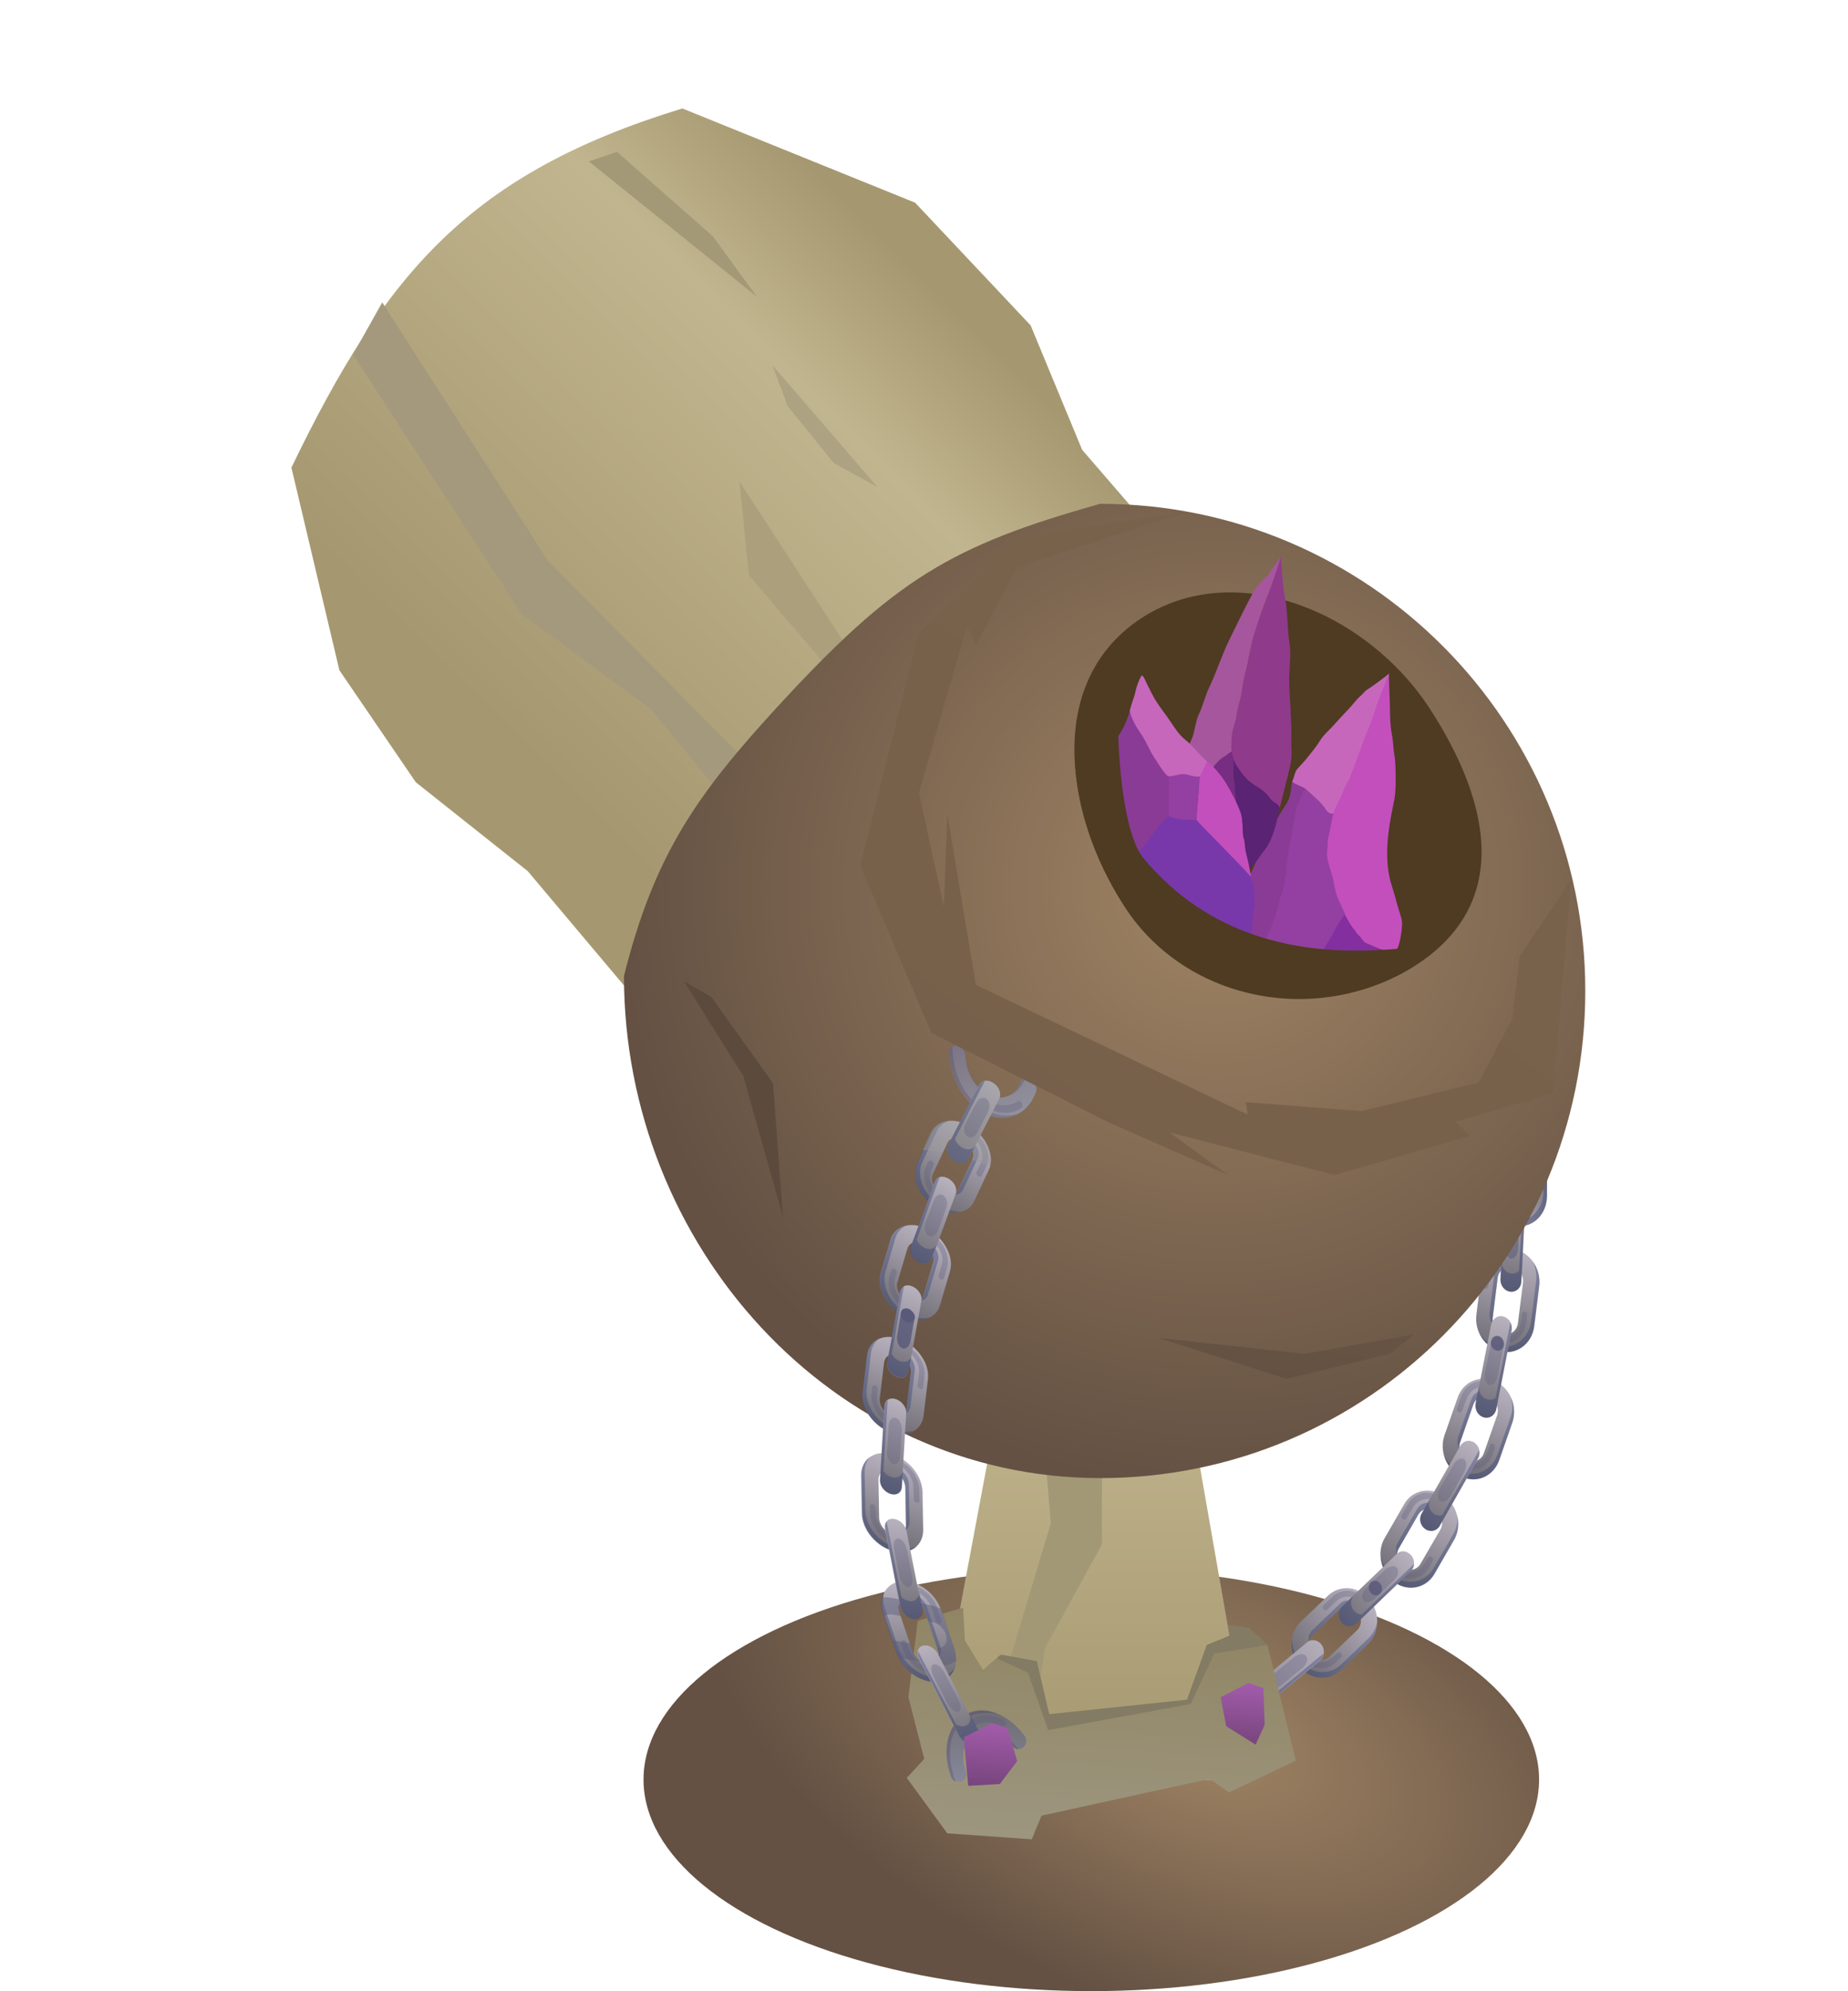 <svg width="520" height="560" viewBox="0 0 520 560" fill="none" xmlns="http://www.w3.org/2000/svg">
<rect x="0" y="0" width="520" height="560" fill="#333333" stroke="none"/>
<g clip-path="url(#clip0_864_837)">
<rect width="520" height="560" transform="matrix(-1 0 0 1 520 0)" fill="white"/>
<ellipse cx="126" cy="59.5" rx="126" ry="59.5" transform="matrix(-1 0 0 1 433.076 440.974)" fill="url(#paint0_radial_864_837)"/>
<path d="M395.583 218.073C395.853 217.066 397.141 216.552 398.437 217.086C399.696 217.545 400.572 218.786 400.302 219.793L400.272 219.905C399.807 222.07 400.068 224.316 401.117 226.418C403.438 231.073 408.816 232.91 413.065 230.588C414.211 229.962 415.208 229.035 415.927 228.068C416.444 227.212 417.748 227.073 418.916 227.868C420.085 228.662 420.654 229.975 420.174 230.906C420.174 230.906 420.174 230.906 420.107 230.943C418.937 232.729 417.379 234.25 415.423 235.318C408.747 238.968 400.432 236.06 396.838 228.852C395.041 225.248 394.72 221.506 395.583 218.073Z" fill="#8E8B97"/>
<path opacity="0.25" d="M400.234 219.83C399.829 221.771 399.979 223.792 400.78 225.742C400.667 225.517 400.555 225.292 400.48 225.142C399.582 223.34 399.245 220.084 399.853 218.032C400.175 218.334 400.519 219.197 400.234 219.83Z" fill="#46395B"/>
<path opacity="0.25" d="M414.862 234.192C416.682 233.197 417.941 231.935 419.193 230.487C419.523 230.116 419.882 229.632 420.107 229.223C420.294 229.598 420.391 230.31 420.137 230.831C418.968 232.617 417.341 234.174 415.386 235.243C408.71 238.892 400.395 235.985 396.801 228.777C396.614 228.401 396.427 228.026 396.344 227.689C400.111 234.038 407.377 238.283 414.862 234.192Z" fill="#46395B"/>
<path opacity="0.3" d="M397.064 224.143C397.476 224.109 397.971 224.412 398.09 224.824C398.248 225.311 398.405 225.799 398.629 226.249C400.059 229.289 402.591 231.441 405.415 232.286C405.835 232.438 406.127 232.852 406.044 233.375C405.999 233.973 405.46 234.268 404.973 234.152C401.624 233.116 398.598 230.661 396.974 227.059C396.712 226.533 396.517 225.971 396.322 225.408C396.128 224.846 396.517 224.251 397.064 224.143Z" fill="#9C8C9A"/>
<path d="M342.939 466.776C341.98 467.055 341.471 468.418 341.788 469.822C342.105 471.227 343.184 472.25 344.144 471.971C344.216 471.944 344.216 471.944 344.288 471.916C346.261 471.518 348.407 471.862 350.223 473.14C354.321 475.877 355.599 481.763 353.168 486.288C352.533 487.52 351.647 488.489 350.607 489.247C349.8 489.736 349.561 491.175 350.237 492.442C350.841 493.737 352.054 494.439 352.933 493.922C352.933 493.922 352.933 493.922 353.004 493.895C354.707 492.702 356.247 491.033 357.338 488.998C361.183 481.955 359.108 472.783 352.699 468.508C349.599 466.555 346.187 466.068 342.939 466.776Z" fill="url(#paint1_linear_864_837)"/>
<path opacity="0.25" d="M344.287 471.916C346.046 471.6 347.994 471.84 349.701 472.801C349.504 472.698 349.351 472.487 349.153 472.383C347.562 471.288 344.563 470.822 342.644 471.38C342.95 471.801 343.669 472.243 344.287 471.916Z" fill="#46395B"/>
<path opacity="0.25" d="M356.421 488.452C355.375 490.38 354.139 491.752 352.679 492.941C352.231 493.293 351.855 493.617 351.451 493.862C351.775 494.097 352.385 494.222 352.932 493.922C354.635 492.729 356.175 491.06 357.338 488.998C361.182 481.954 359.108 472.783 352.699 468.507C352.375 468.272 352.079 468.117 351.684 467.909C357.303 472.488 360.722 480.604 356.421 488.452Z" fill="#46395B"/>
<path opacity="0.3" d="M348.463 468.696C348.383 469.176 348.618 469.625 349.013 469.832C349.408 470.04 349.875 470.22 350.271 470.427C352.949 472.093 354.723 474.914 355.322 478.097C355.413 478.601 355.835 478.888 356.248 478.909C356.805 478.875 357.127 478.392 357.009 477.809C356.319 474.122 354.283 470.773 351.084 468.768C350.59 468.509 350.096 468.249 349.601 467.99C349.179 467.703 348.587 468.11 348.463 468.696Z" fill="#575878"/>
<path opacity="0.45" d="M342.939 466.776C341.98 467.055 341.471 468.418 341.788 469.822C342.105 471.227 343.184 472.25 344.144 471.971C344.216 471.944 344.216 471.944 344.288 471.916C346.261 471.518 348.407 471.862 350.223 473.14C354.321 475.877 355.599 481.763 353.168 486.288C352.533 487.52 351.647 488.489 350.607 489.247C349.8 489.736 349.561 491.175 350.237 492.442C350.841 493.737 352.054 494.439 352.933 493.922C352.933 493.922 352.933 493.922 353.004 493.895C354.707 492.702 356.247 491.033 357.338 488.998C361.183 481.955 359.108 472.783 352.699 468.508C349.599 466.555 346.187 466.068 342.939 466.776Z" fill="#BEBEBE"/>
<path d="M422.403 271.346C426.733 270.221 429.229 265.417 427.972 260.658L424.978 249.491C423.721 244.732 419.159 241.78 414.829 242.905C412.784 243.449 411.045 244.782 409.989 246.793C408.864 248.84 408.616 251.269 409.26 253.592L412.254 264.759C413.444 269.555 418.005 272.507 422.403 271.346ZM416.124 247.739C418.034 247.268 420.049 248.555 420.581 250.653L423.574 261.82C424.106 263.918 423.019 266.041 421.108 266.512C419.198 266.983 417.183 265.695 416.652 263.597L413.658 252.43C413.411 251.419 413.471 250.335 413.988 249.479C414.468 248.548 415.202 247.956 416.124 247.739Z" fill="url(#paint2_linear_864_837)"/>
<g opacity="0.35">
<path d="M415.411 262.653L412.417 251.486C412.17 250.474 412.231 249.39 412.748 248.534C413.197 247.715 413.999 247.086 414.883 246.794C416.179 246.468 417.438 246.926 418.374 247.943C417.707 247.639 416.876 247.52 416.127 247.739C415.205 247.956 414.471 248.548 413.991 249.479C413.511 250.41 413.414 251.419 413.661 252.431L416.654 263.597C416.819 264.272 417.186 264.835 417.62 265.362C416.602 264.868 415.703 263.926 415.411 262.653Z" fill="#26366F"/>
<path d="M421.095 270.438C425.426 269.313 427.922 264.509 426.664 259.75L423.671 248.583C423.147 246.672 422.083 245.056 420.795 243.849C422.772 245.061 424.33 246.981 424.981 249.491L427.975 260.658C429.232 265.417 426.736 270.221 422.406 271.346C419.814 271.998 417.132 271.267 415.132 269.493C416.863 270.554 419.05 270.983 421.095 270.438Z" fill="#26366F"/>
</g>
<path opacity="0.3" d="M414.049 245.815C412.73 246.441 411.711 247.666 411.291 249.234C411.021 250.241 411.133 251.326 411.38 252.338L411.949 254.511C411.949 254.511 412.151 255.261 412.308 255.748C412.428 256.16 412.203 256.57 411.866 256.754C411.424 256.9 410.967 256.672 410.81 256.185C410.047 253.449 409.874 252.588 409.874 252.588C409.351 250.677 409.583 248.734 410.445 247.021C411.18 245.568 412.491 244.756 413.368 244.277C413.772 244.056 414.267 244.359 414.386 244.771C414.611 245.221 414.424 245.706 414.049 245.815Z" fill="#575878"/>
<path opacity="0.3" d="M421.385 267.412C422.704 266.786 423.723 265.561 424.143 263.993C424.413 262.986 424.301 261.901 424.054 260.889L423.927 260.29C423.927 260.29 423.725 259.54 423.567 259.053C423.448 258.641 423.673 258.231 424.01 258.047C424.452 257.901 424.909 258.129 425.066 258.616C425.829 261.352 425.56 260.639 425.56 260.639C426.084 262.55 425.851 264.493 424.989 266.206C424.254 267.659 422.943 268.471 422.067 268.95C421.662 269.171 421.168 268.868 421.048 268.456C420.891 267.969 421.011 267.521 421.385 267.412Z" fill="#575878"/>
<path d="M427.353 308.291C431.848 307.84 434.913 303.489 434.27 298.586L432.782 287.169C432.139 282.266 427.967 278.718 423.472 279.168C421.345 279.376 419.427 280.52 418.153 282.267C416.849 284.127 416.219 286.477 416.555 288.873L418.043 300.29C418.716 305.081 422.925 308.704 427.353 308.291ZM424.153 284.147C426.108 283.938 427.928 285.523 428.22 287.657L429.708 299.073C429.999 301.207 428.628 303.103 426.672 303.312C424.717 303.521 422.897 301.936 422.605 299.802L421.118 288.386C420.938 287.337 421.208 286.33 421.83 285.512C422.452 284.694 423.224 284.177 424.153 284.147Z" fill="url(#paint3_linear_864_837)"/>
<g opacity="0.35">
<path d="M421.527 298.672L420.039 287.255C419.859 286.207 420.129 285.199 420.751 284.382C421.306 283.601 422.182 283.122 423.074 283.017C424.377 282.877 425.643 283.523 426.377 284.651C425.741 284.234 424.976 284.079 424.22 284.11C423.328 284.215 422.452 284.694 421.897 285.475C421.275 286.293 421.073 287.263 421.185 288.349L422.672 299.765C422.77 300.476 423.069 301.077 423.436 301.641C422.41 300.96 421.646 299.944 421.527 298.672Z" fill="#26366F"/>
<path d="M426.207 307.197C430.702 306.746 433.767 302.396 433.124 297.492L431.636 286.076C431.352 284.129 430.558 282.365 429.367 281.01C431.15 282.52 432.475 284.661 432.782 287.169L434.27 298.586C434.913 303.489 431.848 307.84 427.353 308.29C424.678 308.606 422.079 307.351 420.311 305.356C421.982 306.64 424.079 307.405 426.207 307.197Z" fill="#26366F"/>
</g>
<path opacity="0.3" d="M422.378 281.964C420.947 282.364 419.815 283.365 419.223 284.93C418.848 285.9 418.751 286.908 418.863 287.994L419.124 290.239C419.124 290.239 419.221 290.951 419.281 291.587C419.334 292.036 419.071 292.37 418.697 292.48C418.255 292.626 417.828 292.286 417.738 291.762C417.349 288.917 417.244 288.018 417.244 288.018C416.96 286.072 417.47 284.169 418.512 282.644C419.426 281.38 420.88 280.681 421.764 280.389C422.206 280.243 422.7 280.546 422.79 281.07C422.977 281.445 422.752 281.855 422.378 281.964Z" fill="#575878"/>
<path opacity="0.3" d="M426.882 304.249C428.313 303.849 429.444 302.848 430.037 301.282C430.411 300.313 430.509 299.304 430.397 298.219L430.337 297.583C430.337 297.583 430.24 296.871 430.18 296.235C430.128 295.786 430.39 295.452 430.765 295.342C431.207 295.196 431.634 295.536 431.723 296.061C432.112 298.905 431.978 298.119 431.978 298.119C432.262 300.066 431.752 301.969 430.71 303.494C429.796 304.758 428.342 305.457 427.458 305.749C427.016 305.895 426.522 305.592 426.432 305.068C426.35 304.731 426.507 304.358 426.882 304.249Z" fill="#575878"/>
<path d="M427.051 344.859C431.575 345.157 435.247 341.334 435.293 336.436L435.319 324.957C435.365 320.059 431.65 315.879 427.126 315.581C424.983 315.415 422.915 316.258 421.357 317.779C419.768 319.412 418.891 321.611 418.883 324.004L418.857 335.484C418.849 340.457 422.563 344.637 427.051 344.859ZM427.087 320.666C429.02 320.756 430.645 322.639 430.659 324.733L430.634 336.212C430.648 338.306 428.992 339.976 427.059 339.886C425.127 339.796 423.501 337.913 423.487 335.819L423.512 324.34C423.505 323.293 423.88 322.324 424.577 321.656C425.274 320.989 426.188 320.584 427.087 320.666Z" fill="url(#paint4_linear_864_837)"/>
<g opacity="0.35">
<path d="M422.506 334.54L422.531 323.061C422.524 322.014 422.899 321.045 423.595 320.377C424.292 319.71 425.139 319.343 426.105 319.388C427.416 319.435 428.555 320.342 429.221 321.506C428.615 320.978 427.948 320.673 427.154 320.63C426.187 320.585 425.341 320.952 424.644 321.62C423.947 322.287 423.572 323.256 423.579 324.303L423.554 335.783C423.546 336.456 423.711 337.13 424.01 337.731C423.119 336.976 422.52 335.775 422.506 334.54Z" fill="#26366F"/>
<path d="M426.069 343.58C430.594 343.877 434.266 340.055 434.312 335.157L434.337 323.678C434.293 321.695 433.739 319.896 432.713 318.355C434.331 320.05 435.319 322.377 435.318 324.957L435.293 336.436C435.247 341.334 431.642 345.12 427.05 344.859C424.323 344.725 421.986 343.136 420.414 340.843C421.926 342.5 423.896 343.525 426.069 343.58Z" fill="#26366F"/>
</g>
<path opacity="0.3" d="M425.611 318.224C424.173 318.437 422.862 319.249 422.09 320.627C421.573 321.483 421.34 322.565 421.347 323.612L421.332 325.818C421.332 325.818 421.362 326.567 421.316 327.164C421.331 327.538 421.002 327.91 420.657 327.907C420.178 327.978 419.781 327.526 419.796 327.04C419.751 324.198 419.819 323.301 419.819 323.301C419.812 321.394 420.532 319.568 421.858 318.269C422.915 317.118 424.451 316.757 425.372 316.54C425.852 316.469 426.211 316.845 426.301 317.37C426.286 317.856 426.023 318.19 425.611 318.224Z" fill="#575878"/>
<path opacity="0.3" d="M427.096 340.821C428.535 340.608 429.846 339.796 430.618 338.419C431.135 337.563 431.368 336.48 431.36 335.433L431.405 334.835C431.405 334.835 431.376 334.087 431.421 333.489C431.406 333.115 431.736 332.744 432.08 332.747C432.56 332.676 432.957 333.127 432.942 333.613C432.986 336.456 432.956 335.708 432.956 335.708C432.963 337.615 432.243 339.441 430.917 340.739C429.86 341.89 428.324 342.252 427.403 342.469C426.924 342.54 426.564 342.163 426.474 341.639C426.459 341.265 426.789 340.894 427.096 340.821Z" fill="#575878"/>
<path d="M422.494 380.121C426.974 381.016 431.117 377.796 431.718 372.977L433.129 361.696C433.73 356.877 430.547 352.215 426.067 351.32C423.947 350.854 421.797 351.361 420.059 352.693C418.253 354.062 417.129 356.11 416.843 358.463L415.432 369.745C414.832 374.564 418.014 379.226 422.494 380.121ZM425.437 356.25C427.415 356.603 428.77 358.633 428.545 360.762L427.133 372.044C426.908 374.173 425.102 375.542 423.125 375.19C421.147 374.838 419.791 372.808 420.017 370.679L421.428 359.397C421.593 358.351 422.073 357.42 422.845 356.903C423.579 356.311 424.5 356.093 425.437 356.25Z" fill="url(#paint5_linear_864_837)"/>
<g opacity="0.35">
<path d="M419.133 369.25L420.545 357.969C420.71 356.923 421.19 355.992 421.961 355.475C422.696 354.882 423.617 354.665 424.591 354.897C425.909 355.132 426.951 356.187 427.415 357.462C426.875 356.897 426.239 356.481 425.475 356.325C424.538 356.168 423.617 356.385 422.845 356.902C422.111 357.495 421.526 358.388 421.428 359.397L420.017 370.678C419.942 371.388 420.002 372.024 420.234 372.662C419.44 371.758 419.013 370.558 419.133 369.25Z" fill="#26366F"/>
<path d="M421.611 378.693C426.09 379.588 430.234 376.368 430.834 371.549L432.246 360.268C432.479 358.325 432.127 356.415 431.303 354.764C432.689 356.682 433.407 359.155 433.092 361.621L431.681 372.902C431.08 377.721 426.936 380.941 422.457 380.046C419.782 379.501 417.573 377.651 416.337 375.174C417.685 377.017 419.528 378.303 421.611 378.693Z" fill="#26366F"/>
</g>
<path opacity="0.3" d="M424.231 353.661C422.748 353.612 421.362 354.274 420.342 355.5C419.72 356.317 419.346 357.287 419.248 358.295L418.955 360.462C418.955 360.462 418.88 361.172 418.835 361.77C418.783 362.181 418.483 362.44 418.071 362.474C417.621 362.433 417.224 361.981 417.307 361.458C417.607 358.619 417.712 357.797 417.712 357.797C417.945 355.855 418.949 354.255 420.351 353.107C421.587 352.144 423.13 351.969 424.127 351.902C424.576 351.943 424.936 352.32 424.921 352.806C424.943 353.367 424.576 353.663 424.231 353.661Z" fill="#575878"/>
<path opacity="0.3" d="M422.989 376.123C424.473 376.173 425.859 375.51 426.878 374.285C427.5 373.467 427.875 372.498 427.972 371.489L428.085 370.854C428.085 370.854 428.16 370.144 428.205 369.546C428.258 369.135 428.557 368.876 428.969 368.842C429.419 368.883 429.816 369.335 429.733 369.857C429.433 372.697 429.471 371.912 429.471 371.912C429.238 373.854 428.234 375.454 426.832 376.602C425.596 377.565 424.053 377.74 423.056 377.807C422.607 377.766 422.247 377.389 422.262 376.903C422.278 376.417 422.645 376.121 422.989 376.123Z" fill="#575878"/>
<path d="M411.286 415.294C415.533 417.272 420.238 415.178 421.85 410.666L425.531 400.15C427.143 395.638 424.972 390.424 420.724 388.446C418.724 387.532 416.484 387.515 414.551 388.285C412.483 389.128 410.932 390.836 410.16 393.074L406.479 403.589C404.867 408.101 407.076 413.391 411.286 415.294ZM419.15 393.033C421.008 393.832 421.928 396.195 421.246 398.097L417.565 408.613C416.92 410.589 414.785 411.47 412.995 410.633C411.137 409.833 410.216 407.47 410.899 405.569L414.58 395.053C414.954 394.084 415.614 393.341 416.46 392.974C417.307 392.607 418.274 392.652 419.15 393.033Z" fill="url(#paint6_linear_864_837)"/>
<g opacity="0.35">
<path d="M410.323 404.068L414.004 393.552C414.379 392.583 415.038 391.84 415.885 391.473C416.731 391.106 417.698 391.151 418.574 391.532C419.803 392.102 420.679 393.343 420.836 394.69C420.431 394.052 419.855 393.411 419.083 393.069C418.207 392.688 417.24 392.643 416.394 393.01C415.48 393.414 414.82 394.157 414.513 395.089L410.832 405.605C410.614 406.201 410.539 406.911 410.704 407.586C410.075 406.496 409.888 405.261 410.323 404.068Z" fill="#26366F"/>
<path d="M410.777 413.756C415.024 415.734 419.729 413.64 421.341 409.128L425.022 398.612C425.675 396.823 425.668 394.916 425.181 393.08C426.162 395.219 426.334 397.8 425.531 400.15L421.85 410.665C420.238 415.177 415.533 417.271 411.286 415.293C408.724 414.114 406.979 411.819 406.253 409.158C407.227 411.11 408.777 412.843 410.777 413.756Z" fill="#26366F"/>
</g>
<path opacity="0.3" d="M418.521 390.223C417.128 389.838 415.554 390.125 414.318 391.087C413.584 391.68 412.999 392.572 412.624 393.542L411.845 395.592C411.845 395.592 411.597 396.301 411.41 396.785C411.252 397.158 410.915 397.342 410.533 397.264C410.114 397.112 409.852 396.586 409.972 396.138C410.901 393.528 411.179 392.708 411.179 392.708C411.831 390.918 413.052 389.581 414.746 388.847C416.132 388.185 417.69 388.384 418.664 388.616C419.151 388.732 419.413 389.258 419.293 389.706C419.24 390.117 418.836 390.338 418.521 390.223Z" fill="#575878"/>
<path opacity="0.3" d="M412.688 411.566C414.081 411.951 415.654 411.664 416.891 410.702C417.625 410.109 418.21 409.216 418.585 408.247L418.802 407.651C418.802 407.651 419.049 406.942 419.237 406.457C419.394 406.085 419.731 405.9 420.113 405.978C420.533 406.131 420.795 406.657 420.675 407.104C419.745 409.715 419.993 409.006 419.993 409.006C419.341 410.796 418.119 412.132 416.426 412.867C415.04 413.529 413.481 413.33 412.508 413.097C412.021 412.981 411.759 412.456 411.879 412.008C411.901 411.709 412.306 411.488 412.688 411.566Z" fill="#575878"/>
<path d="M392.346 444.946C396.211 447.706 401.268 446.662 403.622 442.605L409.1 433.113C411.454 429.056 410.234 423.512 406.369 420.752C404.527 419.466 402.369 418.925 400.249 419.32C398.061 419.751 396.218 421.045 395.094 423.093L389.615 432.585C387.262 436.642 388.549 442.149 392.346 444.946ZM404.053 424.884C405.754 426.057 406.3 428.529 405.266 430.241L399.719 439.769C398.722 441.556 396.467 442.025 394.835 440.815C393.134 439.643 392.588 437.17 393.622 435.458L399.101 425.967C399.618 425.111 400.42 424.481 401.379 424.339C402.3 424.122 403.237 424.279 404.053 424.884Z" fill="url(#paint7_linear_864_837)"/>
<g opacity="0.35">
<path d="M393.315 433.811L398.794 424.319C399.311 423.463 400.113 422.833 401.072 422.691C401.994 422.474 402.9 422.743 403.784 423.311C404.952 424.106 405.559 425.494 405.476 426.877C405.207 426.164 404.697 425.487 404.023 424.996C403.207 424.391 402.27 424.234 401.311 424.376C400.39 424.593 399.551 425.147 399.034 426.003L393.555 435.495C393.232 436.053 393.053 436.725 393.045 437.398C392.686 436.161 392.701 434.815 393.315 433.811Z" fill="#26366F"/>
<path d="M392.144 443.336C396.009 446.096 401.066 445.052 403.419 440.995L408.898 431.503C409.865 429.828 410.24 427.999 410.031 426.202C410.607 428.562 410.397 431.066 409.137 433.188L403.659 442.679C401.305 446.737 396.248 447.781 392.383 445.021C390.076 443.32 388.699 440.729 388.52 437.96C389.051 440.059 390.264 441.975 392.144 443.336Z" fill="#26366F"/>
</g>
<path opacity="0.3" d="M403.941 422.079C402.571 421.395 401.02 421.383 399.634 422.045C398.72 422.449 398.06 423.191 397.543 424.047L396.411 425.908C396.411 425.908 396.022 426.503 395.767 427.025C395.609 427.397 395.13 427.468 394.778 427.279C394.321 427.051 394.194 426.451 394.419 426.042C395.805 423.66 396.225 422.953 396.225 422.953C397.124 421.314 398.668 420.28 400.443 419.882C401.912 419.557 403.447 420.056 404.429 420.475C404.886 420.703 405.043 421.19 404.855 421.675C404.63 422.084 404.256 422.193 403.941 422.079Z" fill="#575878"/>
<path opacity="0.3" d="M394.385 441.634C395.755 442.318 397.306 442.33 398.692 441.668C399.606 441.264 400.266 440.521 400.783 439.665L401.143 439.182C401.143 439.182 401.532 438.587 401.787 438.065C401.945 437.693 402.424 437.622 402.776 437.812C403.233 438.04 403.36 438.639 403.135 439.048C401.749 441.431 402.101 440.76 402.101 440.76C401.202 442.398 399.658 443.433 397.883 443.83C396.414 444.155 394.879 443.657 393.897 443.238C393.44 443.01 393.283 442.523 393.471 442.038C393.59 441.59 394.033 441.444 394.385 441.634Z" fill="#575878"/>
<path d="M365.558 468.665C368.636 472.429 373.858 472.919 377.177 469.766L384.91 462.386C388.23 459.234 388.419 453.589 385.341 449.826C383.858 448.057 381.918 446.92 379.738 446.678C377.49 446.473 375.348 447.167 373.721 448.724L365.988 456.104C362.669 459.257 362.48 464.901 365.558 468.665ZM381.991 453.09C383.332 454.746 383.256 457.176 381.795 458.548L374.062 465.928C372.6 467.3 370.353 467.095 369.012 465.439C367.672 463.783 367.747 461.353 369.209 459.981L376.942 452.601C377.639 451.934 378.59 451.605 379.594 451.725C380.493 451.807 381.339 452.3 381.991 453.09Z" fill="url(#paint8_linear_864_837)"/>
<g opacity="0.35">
<path d="M369.352 458.374L377.085 450.994C377.782 450.327 378.733 449.998 379.737 450.118C380.636 450.2 381.587 450.731 382.202 451.446C383.108 452.575 383.302 453.997 383.01 455.304C382.942 454.481 382.635 453.693 382.059 453.053C381.407 452.262 380.561 451.77 379.594 451.725C378.591 451.604 377.706 451.897 376.942 452.601L369.209 459.981C368.744 460.426 368.422 460.984 368.242 461.656C368.055 460.421 368.453 459.152 369.352 458.374Z" fill="#26366F"/>
<path d="M365.701 467.058C368.779 470.821 374.001 471.311 377.32 468.159L385.053 460.779C386.38 459.481 387.212 457.88 387.519 456.087C387.511 458.48 386.604 460.791 384.911 462.386L377.177 469.766C373.858 472.918 368.636 472.428 365.558 468.665C363.746 466.407 363.08 463.522 363.56 460.871C363.507 463.002 364.286 465.252 365.701 467.058Z" fill="#26366F"/>
</g>
<path opacity="0.3" d="M382.606 450.365C381.498 449.346 379.962 448.848 378.456 449.098C377.497 449.24 376.621 449.719 375.924 450.387L374.395 451.796C374.395 451.796 373.931 452.241 373.533 452.649C373.234 452.908 372.822 452.942 372.5 452.641C372.14 452.264 372.118 451.703 372.485 451.407C374.411 449.59 374.973 448.996 374.973 448.996C376.299 447.697 378.037 447.225 379.835 447.389C381.356 447.513 382.772 448.459 383.521 449.101C383.91 449.365 383.97 450.002 383.64 450.373C383.303 450.557 382.823 450.628 382.606 450.365Z" fill="#575878"/>
<path opacity="0.3" d="M368.315 466.107C369.424 467.125 370.96 467.623 372.465 467.374C373.424 467.232 374.301 466.752 374.998 466.085L375.433 465.752C375.433 465.752 375.897 465.307 376.294 464.898C376.594 464.639 377.006 464.605 377.328 464.907C377.688 465.283 377.71 465.845 377.343 466.141C375.417 467.958 375.949 467.476 375.949 467.476C374.623 468.774 372.884 469.246 371.087 469.083C369.566 468.958 368.15 468.012 367.401 467.371C367.012 467.106 366.952 466.47 367.282 466.099C367.581 465.839 368.098 465.843 368.315 466.107Z" fill="#575878"/>
<path d="M418.519 255.123C420.085 254.649 420.947 252.936 420.431 251.212L413.866 229.098C413.35 227.374 411.724 226.352 410.159 226.825C409.409 227.044 408.81 227.563 408.495 228.308C408.143 228.978 408.075 229.875 408.315 230.7L414.744 252.887C415.261 254.611 416.953 255.597 418.519 255.123Z" fill="url(#paint9_linear_864_837)"/>
<path opacity="0.3" d="M415.615 246.201C416.499 245.908 416.919 244.341 416.402 242.617L414.172 235.046C413.655 233.322 412.509 232.229 411.588 232.446C411.146 232.592 410.786 233.075 410.674 233.71C410.561 234.345 410.561 235.205 410.8 236.029L413.031 243.6C413.48 245.361 414.626 246.455 415.615 246.201Z" fill="#575878"/>
<path opacity="0.35" d="M416.978 250.137C417.795 249.882 418.424 249.251 418.739 248.506L412.451 227.292C413.088 227.708 413.56 228.311 413.799 229.135L418.889 246.226L420.049 250.274L420.364 251.249C420.88 252.973 420.018 254.686 418.452 255.16C416.887 255.633 415.261 254.611 414.745 252.887L413.27 247.865C413.787 249.589 415.48 250.574 416.978 250.137Z" fill="#26366F"/>
<path d="M425.32 290.102C426.893 289.815 427.897 288.215 427.516 286.418L422.929 263.796C422.585 262.073 421.057 260.902 419.416 261.226C418.63 261.369 417.993 261.813 417.573 262.52C417.221 263.19 417.048 264.049 417.22 264.91L421.807 287.532C422.151 289.254 423.746 290.389 425.32 290.102Z" fill="url(#paint10_linear_864_837)"/>
<path opacity="0.3" d="M423.232 280.924C424.191 280.782 424.678 279.178 424.334 277.455L422.786 269.703C422.441 267.98 421.393 266.738 420.434 266.88C419.954 266.951 419.595 267.434 419.377 268.031C419.16 268.627 419.16 269.487 419.332 270.349L420.881 278.101C421.195 279.936 422.243 281.178 423.232 280.924Z" fill="#575878"/>
<path opacity="0.35" d="M424.258 285.045C425.112 284.865 425.711 284.347 426.131 283.639L421.754 261.954C422.323 262.408 422.765 263.122 422.9 263.908L426.453 281.361L427.306 285.481L427.553 286.492C427.898 288.215 426.931 289.89 425.357 290.177C423.784 290.464 422.189 289.329 421.845 287.606L420.812 282.438C421.156 284.161 422.684 285.332 424.258 285.045Z" fill="#26366F"/>
<path d="M419.96 273.158C420.484 274.209 421.57 274.666 422.38 274.224C423.189 273.782 423.451 272.587 422.927 271.536C422.403 270.485 421.317 270.028 420.508 270.47C419.698 270.912 419.473 272.182 419.96 273.158Z" fill="#575878"/>
<path d="M427.153 327.509C428.771 327.484 430.023 326.036 429.956 324.352L428.906 301.422C428.801 299.664 427.401 298.232 425.85 298.22C425.056 298.176 424.314 298.582 423.819 299.139C423.325 299.696 423.047 300.516 423.047 301.376L424.098 324.306C424.135 326.101 425.498 327.458 427.153 327.509Z" fill="url(#paint11_linear_864_837)"/>
<path opacity="0.3" d="M426.436 318.155C427.402 318.2 428.137 316.747 428.033 314.989L427.652 307.171C427.548 305.413 426.664 303.985 425.735 304.015C425.219 304.011 424.784 304.344 424.567 304.94C424.244 305.499 424.139 306.321 424.139 307.181L424.519 314.999C424.623 316.757 425.47 318.11 426.436 318.155Z" fill="#575878"/>
<path opacity="0.35" d="M426.877 322.309C427.738 322.316 428.48 321.91 429.004 321.241L427.991 299.246C428.531 299.812 428.837 300.599 428.867 301.347L429.709 319.041L429.91 323.23L429.985 324.24C430.089 325.999 428.838 327.447 427.182 327.397C425.564 327.421 424.164 325.989 424.127 324.194L423.851 318.994C423.925 320.865 425.221 322.258 426.877 322.309Z" fill="#26366F"/>
<path d="M424.994 363.276C426.619 363.439 427.983 362.216 428.051 360.459L429.211 337.658C429.278 335.902 428.08 334.359 426.455 334.197C425.623 334.078 424.911 334.371 424.312 334.89C423.78 335.372 423.397 336.154 423.33 337.051L422.17 359.851C422.17 361.571 423.368 363.114 424.994 363.276Z" fill="url(#paint12_linear_864_837)"/>
<path opacity="0.5" d="M425.243 353.967C426.247 354.087 427.124 352.748 427.192 350.991L427.568 343.142C427.636 341.385 426.955 339.846 425.988 339.801C425.539 339.76 424.999 340.055 424.677 340.614C424.355 341.172 424.108 341.88 424.04 342.777L423.663 350.627C423.595 352.384 424.277 353.922 425.243 353.967Z" fill="#575878"/>
<path opacity="0.35" d="M425.272 358.156C426.104 358.274 426.883 357.944 427.445 357.35L428.574 335.522C429.046 336.124 429.286 336.948 429.248 337.733L428.397 355.301L428.149 359.45L428.118 360.422C428.05 362.179 426.619 363.439 425.061 363.239C423.435 363.077 422.2 361.459 422.305 359.778L422.546 354.582C422.411 356.376 423.647 357.993 425.272 358.156Z" fill="#26366F"/>
<path d="M417.546 398.591C419.149 399.052 420.692 398.018 421.037 396.3L425.358 374.161C425.703 372.443 424.67 370.715 423.067 370.254C422.265 370.023 421.479 370.166 420.842 370.61C420.205 371.054 419.748 371.686 419.575 372.544L415.254 394.684C414.947 396.476 415.98 398.205 417.546 398.591Z" fill="url(#paint13_linear_864_837)"/>
<path opacity="0.3" d="M419.113 389.517C420.087 389.749 421.144 388.598 421.421 386.918L422.944 379.301C423.289 377.584 422.78 376.047 421.769 375.74C421.282 375.624 420.773 375.807 420.345 376.327C419.881 376.772 419.566 377.517 419.393 378.376L417.871 385.992C417.593 387.673 418.14 389.285 419.113 389.517Z" fill="#575878"/>
<path opacity="0.35" d="M418.551 393.551C419.352 393.782 420.206 393.602 420.843 393.158L424.992 371.877C425.329 372.553 425.463 373.339 425.358 374.161L421.975 391.297L421.172 395.367L420.97 396.337C420.625 398.055 419.081 399.089 417.478 398.628C415.875 398.167 414.842 396.438 415.187 394.721L416.192 389.681C415.952 391.437 416.985 393.165 418.551 393.551Z" fill="#26366F"/>
<path opacity="0.8" d="M419.716 378.678C420.24 379.729 421.393 380.149 422.27 379.67C423.147 379.191 423.477 377.959 422.953 376.908C422.428 375.857 421.275 375.437 420.398 375.916C419.559 376.47 419.229 377.701 419.716 378.678Z" fill="#575878"/>
<path d="M401.056 430.057C402.471 431.003 404.247 430.606 405.086 429.192L415.939 410.17C416.741 408.68 416.285 406.732 414.936 405.749C414.262 405.258 413.431 405.139 412.712 405.246C412.03 405.427 411.326 405.908 410.906 406.615L400.053 425.637C399.146 427.088 399.603 429.036 401.056 430.057Z" fill="url(#paint14_linear_864_837)"/>
<path opacity="0.3" d="M405.253 422.126C406.069 422.73 407.418 421.993 408.257 420.579L411.96 414.064C412.762 412.575 412.8 410.93 411.916 410.362C411.527 410.097 410.942 410.13 410.403 410.425C409.863 410.72 409.264 411.239 408.882 412.021L405.179 418.535C404.407 419.913 404.369 421.558 405.253 422.126Z" fill="#575878"/>
<path opacity="0.35" d="M403.432 425.701C404.211 426.23 405.042 426.349 405.792 426.131L416.225 407.816C416.359 408.602 416.254 409.424 415.902 410.094L407.53 424.798L405.566 428.26L405.117 429.079C404.315 430.569 402.502 430.891 401.086 429.945C399.67 428.999 399.281 427.014 400.083 425.525L402.564 421.207C401.627 422.77 402.084 424.718 403.432 425.701Z" fill="#26366F"/>
<path d="M377.436 456.345C378.522 457.663 380.425 457.865 381.549 456.677L396.978 441.842C398.139 440.729 398.23 438.673 397.076 437.393C396.499 436.753 395.795 436.373 395.069 436.293C394.342 436.212 393.525 436.467 392.963 437.061L377.534 451.896C376.44 452.972 376.35 455.028 377.436 456.345Z" fill="url(#paint15_linear_864_837)"/>
<path opacity="0.3" d="M383.595 450.112C384.247 450.902 385.753 450.652 386.914 449.54L392.19 444.459C393.351 443.346 393.771 441.779 393.082 440.913C392.723 440.537 392.198 440.346 391.584 440.49C390.969 440.635 390.258 440.928 389.696 441.522L384.42 446.603C383.326 447.679 382.944 449.321 383.595 450.112Z" fill="#575878"/>
<path opacity="0.35" d="M380.988 452.971C381.602 453.686 382.373 454.029 383.167 454.072L397.929 439.793C397.892 440.578 397.577 441.323 397.045 441.805L385.168 453.266L382.313 455.973L381.616 456.64C380.454 457.753 378.589 457.626 377.503 456.309C376.417 454.991 376.44 452.972 377.602 451.86L381.086 448.522C379.925 449.634 379.834 451.69 380.988 452.971Z" fill="#26366F"/>
<path opacity="0.8" d="M385.387 447.509C385.911 448.56 387.065 448.98 387.941 448.501C388.818 448.022 389.148 446.79 388.624 445.739C388.1 444.688 386.946 444.268 386.07 444.747C385.193 445.226 384.9 446.533 385.387 447.509Z" fill="#575878"/>
<path d="M350.879 479.842C351.935 481.271 353.703 481.547 355.007 480.547L371.417 466.991C372.683 465.917 372.849 464.011 371.86 462.545C371.351 461.868 370.609 461.414 369.883 461.333C369.119 461.177 368.369 461.396 367.77 461.915L351.36 475.471C350.019 476.395 349.823 478.412 350.879 479.842Z" fill="url(#paint16_linear_864_837)"/>
<path opacity="0.45" d="M350.879 479.842C351.935 481.271 353.703 481.547 355.007 480.547L371.417 466.991C372.683 465.917 372.849 464.011 371.86 462.545C371.351 461.868 370.609 461.414 369.883 461.333C369.119 461.177 368.369 461.396 367.77 461.915L351.36 475.471C350.019 476.395 349.823 478.412 350.879 479.842Z" fill="#AEA8B4"/>
<path opacity="0.3" d="M357.369 474.098C357.99 475 359.534 474.825 360.732 473.788L366.405 469.158C367.671 468.084 368.196 466.555 367.544 465.765C367.252 465.351 366.728 465.16 366.076 465.23C365.492 465.262 364.78 465.556 364.113 466.112L358.441 470.741C357.309 471.741 356.785 473.27 357.369 474.098Z" fill="#575878"/>
<path opacity="0.35" d="M354.581 476.767C355.128 477.519 355.87 477.974 356.664 478.018L372.407 465.017C372.264 465.764 371.949 466.509 371.38 466.916L358.672 477.398L355.704 479.88L354.97 480.472C353.704 481.547 351.898 481.196 350.842 479.766C349.786 478.337 350.019 476.395 351.286 475.32L354.987 472.246C353.758 473.395 353.525 475.338 354.581 476.767Z" fill="#26366F"/>
<path d="M325.8 344.828C325.382 342.436 323.304 340.69 320.875 340.69H295.226C292.82 340.69 290.755 342.404 290.311 344.768L262.186 494.768C261.609 497.846 263.97 500.69 267.101 500.69H347.125C350.231 500.69 352.586 497.888 352.05 494.828L325.8 344.828Z" fill="url(#paint17_linear_864_837)"/>
<path d="M290.876 369.974L310.076 374.359V434.282L294.076 463.513L287.676 502.974L278.076 486.897L295.676 428.436L290.876 369.974Z" fill="#A39875"/>
<path d="M192.001 30.5C132.24 48.78 108.483 76.665 82 131.5L95.5 188.5L117 220L148.5 245L237.864 351.092L389 224.274L304.5 126.5L290 91.5L257.5 57L192.001 30.5Z" fill="url(#paint18_linear_864_837)"/>
<path d="M107.558 85.034L99.334 99.691L146.647 172.571L183.263 199.578L219.948 244.315L215.24 219.44L154.084 157.584L107.558 85.034Z" fill="#A4997C"/>
<path d="M275.852 219.117L275.852 219.117L275.853 219.118L275.852 219.117L267.093 233.643L240.055 196.173L210.711 161.756L208.073 135.431L241.247 186.443L275.852 219.117Z" fill="#AC9F7C"/>
<path d="M173.606 42.697L165.707 45.387L212.999 83.474L200.573 66.433L173.606 42.697Z" fill="#A49976"/>
<path d="M217.345 102.726L221.665 114.24L234.57 130.176L246.924 137.005L217.345 102.726Z" fill="#ADA281"/>
<path d="M364.625 495.14L356.662 462.709L351.323 457.782L339.614 462.655L333.98 478.198L295.042 482.306L291.547 467.262L281.444 465.417L276.603 469.632L271.501 461.307L271.003 452.165L258.243 455.826L255.606 477.271L260.074 494.659L255.153 500.007L266.567 515.604L290.324 517.265L293.061 510.626L340.394 500.276L345.812 504.07L364.625 495.14Z" fill="url(#paint19_linear_864_837)"/>
<path d="M341.685 465.01L356.558 462.663L351.243 457.776L345.576 456.975L346.076 459.975L339.59 462.606L333.987 478.017L295.232 482.08L291.749 467.162L281.694 465.33L280.489 466.375L289.262 470.375L294.918 486.574L335.034 479.219L341.685 465.01Z" fill="#837B63"/>
<path d="M175.576 274.474C175.576 350.137 234.189 415.69 309.576 415.69C384.963 415.69 446.076 354.353 446.076 278.69C446.076 203.027 384.963 141.69 309.576 141.69C267.576 153.474 251.637 162.974 218.576 198.974C196.076 223.474 184.076 240.474 175.576 274.474Z" fill="url(#paint20_radial_864_837)"/>
<path d="M316.347 254.165C334.054 281.432 372.192 288.467 398.465 271.405C424.739 254.343 420.024 226.564 402.317 199.297C384.61 172.031 347.556 156.716 321.283 173.778C295.01 190.84 298.639 226.898 316.347 254.165Z" fill="#4E3B21"/>
<path d="M291.592 306.812C291.899 305.829 291.212 304.348 289.995 303.642C288.842 302.912 287.578 303.092 287.271 304.074L287.237 304.184C286.493 306.197 285.175 307.651 283.354 308.328C279.319 309.827 274.457 306.615 272.508 301.259C271.982 299.814 271.716 298.273 271.673 296.937C271.724 295.857 270.838 294.642 269.584 294.24C268.329 293.837 267.254 294.333 267.139 295.437C267.139 295.437 267.139 295.437 267.17 295.522C267.132 297.853 267.511 300.317 268.409 302.782C271.472 311.198 279.022 316.113 285.269 313.793C288.392 312.633 290.503 310.111 291.592 306.812Z" fill="url(#paint21_linear_864_837)"/>
<path opacity="0.45" d="M291.592 306.812C291.899 305.829 291.212 304.348 289.995 303.642C288.842 302.912 287.578 303.092 287.271 304.074L287.237 304.184C286.493 306.197 285.175 307.651 283.354 308.328C279.319 309.827 274.457 306.615 272.508 301.259C271.982 299.814 271.716 298.273 271.673 296.937C271.724 295.857 270.838 294.642 269.584 294.24C268.329 293.837 267.254 294.333 267.139 295.437C267.139 295.437 267.139 295.437 267.17 295.522C267.132 297.853 267.511 300.317 268.409 302.782C271.472 311.198 279.022 316.113 285.269 313.793C288.392 312.633 290.503 310.111 291.592 306.812Z" fill="#BEBED0"/>
<path opacity="0.25" d="M287.302 304.159C286.626 305.954 285.504 307.336 283.939 308.11C284.134 308.038 284.329 307.965 284.459 307.917C286.021 307.337 287.899 305.192 288.483 303.142C288.126 303.177 287.411 303.443 287.302 304.159Z" fill="#46395B"/>
<path opacity="0.25" d="M269.385 302.42C268.549 300.125 268.259 298.11 268.068 295.961C268.012 295.403 267.991 294.735 268.032 294.238C267.706 294.359 267.279 294.807 267.204 295.414C267.166 297.744 267.577 300.293 268.474 302.759C271.537 311.174 279.087 316.089 285.334 313.769C285.659 313.648 285.984 313.527 286.214 313.346C280.271 314.878 272.819 311.856 269.385 302.42Z" fill="#46395B"/>
<path opacity="0.3" d="M287.464 310.082C287.179 309.705 286.73 309.486 286.37 309.716C286.011 309.946 285.651 310.176 285.261 310.321C282.689 311.373 279.756 310.822 277.263 309.046C276.879 308.803 276.457 308.863 276.256 309.324C275.989 309.809 276.237 310.489 276.652 310.817C279.625 312.897 283.072 313.643 286.069 312.337C286.524 312.168 286.949 311.914 287.373 311.66C287.798 311.405 287.81 310.629 287.464 310.082Z" fill="#575878"/>
<path d="M288.385 488.298C289.044 489.291 288.834 490.699 287.927 491.457C287.02 492.215 285.663 492.068 285.004 491.076C284.958 490.997 284.958 490.997 284.912 490.918C283.476 489.003 281.557 487.486 279.479 486.918C274.856 485.529 271.097 488.748 271.008 494.034C270.961 495.45 271.242 496.883 271.746 498.29C272.182 499.309 271.716 500.55 270.578 500.913C269.486 501.355 268.168 500.865 267.685 499.767C267.685 499.767 267.685 499.767 267.639 499.688C266.791 497.42 266.296 494.941 266.338 492.566C266.428 484.289 272.354 479.343 279.581 481.518C283.024 482.654 286.047 485.11 288.385 488.298Z" fill="url(#paint22_linear_864_837)"/>
<path opacity="0.25" d="M284.958 490.997C283.66 489.32 281.952 487.89 280.108 487.181C280.318 487.269 280.541 487.242 280.751 487.329C282.561 487.845 285.235 489.976 286.553 491.961C286.062 491.936 285.268 491.665 284.958 490.997Z" fill="#46395B"/>
<path opacity="0.25" d="M267.342 492.925C267.3 495.3 267.694 497.199 268.332 499.379C268.538 500.003 268.697 500.548 268.915 501.057C268.542 500.961 267.983 500.549 267.673 499.881C266.825 497.614 266.33 495.135 266.326 492.681C266.416 484.404 272.342 479.457 279.568 481.632C279.942 481.728 280.257 481.859 280.677 482.034C273.971 480.615 267.428 483.689 267.342 492.925Z" fill="#46395B"/>
<path opacity="0.3" d="M282.969 485.143C282.813 485.557 282.414 485.69 281.994 485.515C281.574 485.34 281.108 485.086 280.688 484.911C277.724 483.914 274.969 484.5 273.012 486.316C272.705 486.607 272.227 486.467 271.878 486.143C271.437 485.66 271.395 485.044 271.761 484.718C274.025 482.611 277.237 481.857 280.785 483.037C281.31 483.256 281.835 483.474 282.36 483.693C282.885 483.912 283.137 484.615 282.969 485.143Z" fill="#575878"/>
<path d="M274.113 337.806L278.208 329.08C279.081 327.274 279.035 324.984 278.042 322.653C277.116 320.385 275.42 318.43 273.335 317.048C268.92 314.147 263.907 314.809 262.182 318.535L258.087 327.261C256.361 330.987 258.543 336.393 262.959 339.293C267.375 342.194 272.387 341.532 274.113 337.806ZM273.571 323.259C273.99 324.304 274.004 325.253 273.658 326.054L269.563 334.78C268.826 336.433 266.614 336.71 264.663 335.453C262.713 334.196 261.765 331.815 262.502 330.162L266.597 321.436C267.334 319.783 269.547 319.506 271.497 320.763C272.439 321.36 273.219 322.275 273.571 323.259Z" fill="url(#paint23_linear_864_837)"/>
<g opacity="0.35">
<path d="M271.008 334.537L275.103 325.811C275.449 325.01 275.48 324.01 275.016 323.015C274.619 322.083 273.838 321.168 272.942 320.52C271.619 319.661 270.268 319.524 269.203 320.029C269.925 320.046 270.802 320.302 271.564 320.826C272.505 321.423 273.219 322.276 273.638 323.321C274.056 324.367 274.07 325.316 273.725 326.117L269.63 334.843C269.399 335.377 268.967 335.723 268.469 336.007C269.574 336.008 270.526 335.491 271.008 334.537Z" fill="#26366F"/>
<path d="M264.337 338.987C259.921 336.087 257.739 330.681 259.465 326.955L263.559 318.229C264.272 316.741 265.522 315.753 266.97 315.231C264.803 315.457 263.012 316.502 262.114 318.473L258.019 327.198C256.293 330.925 258.476 336.33 262.891 339.231C265.536 340.949 268.396 341.462 270.635 340.741C268.739 340.939 266.421 340.369 264.337 338.987Z" fill="#26366F"/>
</g>
<path opacity="0.3" d="M273.826 319.94C275.146 321.077 276.102 322.623 276.403 324.214C276.596 325.237 276.385 326.163 276.039 326.964L275.256 328.669C275.256 328.669 274.98 329.254 274.774 329.623C274.613 329.941 274.812 330.407 275.147 330.72C275.595 331.044 276.091 331.039 276.298 330.67C277.332 328.545 277.587 327.846 277.587 327.846C278.3 326.358 278.226 324.511 277.478 322.596C276.839 320.97 275.543 319.668 274.671 318.855C274.268 318.48 273.727 318.536 273.566 318.854C273.359 319.223 273.445 319.678 273.826 319.94Z" fill="#575878"/>
<path opacity="0.3" d="M264.296 336.141C262.976 335.003 262.021 333.457 261.72 331.866C261.526 330.843 261.738 329.917 262.083 329.116L262.268 328.633C262.268 328.633 262.544 328.048 262.751 327.679C262.912 327.36 262.713 326.894 262.378 326.582C261.93 326.257 261.433 326.263 261.227 326.632C260.192 328.757 260.536 328.234 260.536 328.234C259.823 329.722 259.896 331.569 260.645 333.485C261.284 335.11 262.58 336.412 263.452 337.225C263.854 337.601 264.396 337.544 264.557 337.226C264.763 336.857 264.677 336.402 264.296 336.141Z" fill="#575878"/>
<path opacity="0.45" d="M273.314 316.934C275.399 318.316 277.094 320.271 278.02 322.539C278.837 324.517 279.022 326.375 278.511 328.051C277.027 327.511 275.297 326.833 273.521 326.207L273.591 325.991C273.937 325.19 273.969 324.19 273.504 323.196C273.107 322.264 272.326 321.348 271.43 320.7C269.48 319.443 267.267 319.72 266.53 321.373L265.311 323.981C263.487 323.684 261.618 323.438 259.633 323.46L261.935 318.398C263.84 314.746 268.898 314.033 273.314 316.934Z" fill="#9A9A9A"/>
<path d="M264.506 367.041L267.3 357.57C267.86 355.565 267.588 353.252 266.324 350.949C265.194 348.772 263.295 346.907 261.141 345.741C256.54 343.323 251.815 344.628 250.583 348.627L247.789 358.098C246.624 362.16 249.393 367.458 253.948 369.927C258.616 372.407 263.341 371.103 264.506 367.041ZM262.186 352.146C262.696 353.09 262.844 354.164 262.565 355.027L259.772 364.498C259.281 366.288 257.179 366.854 255.205 365.762C253.185 364.721 251.966 362.368 252.523 360.641L255.317 351.17C255.807 349.38 257.91 348.813 259.884 349.906C260.871 350.452 261.676 351.202 262.186 352.146Z" fill="url(#paint24_linear_864_837)"/>
<g opacity="0.35">
<path d="M261.127 364.078L263.921 354.608C264.2 353.744 264.006 352.721 263.542 351.727C263.032 350.783 262.206 349.919 261.286 349.435C259.939 348.741 258.563 348.769 257.633 349.399C258.333 349.303 259.143 349.496 259.996 349.917C260.916 350.401 261.788 351.214 262.252 352.209C262.762 353.152 262.91 354.226 262.631 355.09L259.838 364.561C259.674 365.157 259.31 365.566 258.878 365.912C259.894 365.737 260.779 365.158 261.127 364.078Z" fill="#26366F"/>
<path d="M255.304 369.507C250.703 367.09 247.934 361.792 249.144 357.679L251.938 348.208C252.404 346.583 253.452 345.407 254.879 344.772C252.868 345.237 251.254 346.633 250.648 348.69L247.854 358.161C246.689 362.223 249.459 367.521 254.014 369.99C256.774 371.44 259.569 371.612 261.631 370.54C259.732 371.016 257.504 370.622 255.304 369.507Z" fill="#26366F"/>
</g>
<path opacity="0.3" d="M261.992 348.782C263.403 349.817 264.495 351.21 264.976 352.875C265.282 353.909 265.25 354.909 264.972 355.773L264.436 357.614C264.436 357.614 264.273 358.21 264.088 358.693C263.994 359.074 264.238 359.489 264.552 359.688C265 360.012 265.475 359.893 265.614 359.461C266.335 357.137 266.522 356.376 266.522 356.376C266.988 354.751 266.69 352.882 265.783 351.006C264.986 349.42 263.531 348.158 262.635 347.509C262.187 347.185 261.646 347.242 261.552 347.622C261.413 348.054 261.611 348.52 261.992 348.782Z" fill="#575878"/>
<path opacity="0.3" d="M254.859 366.563C253.448 365.527 252.355 364.135 251.875 362.469C251.569 361.435 251.6 360.435 251.879 359.571L251.997 359.026C251.997 359.026 252.16 358.429 252.345 357.947C252.439 357.566 252.195 357.151 251.881 356.952C251.433 356.628 250.958 356.747 250.819 357.179C250.098 359.502 250.262 358.906 250.262 358.906C249.795 360.53 250.094 362.4 251.001 364.276C251.798 365.862 253.252 367.124 254.148 367.772C254.596 368.097 255.138 368.04 255.232 367.659C255.438 367.29 255.24 366.824 254.859 366.563Z" fill="#575878"/>
<path d="M259.888 398.121L261.11 387.933C261.356 385.728 260.701 383.432 259.187 381.272C257.741 379.174 255.726 377.576 253.457 376.677C248.739 374.805 244.435 376.876 243.943 381.285L242.721 391.473C242.162 395.82 245.61 400.908 250.374 402.729C255.026 404.539 259.329 402.467 259.888 398.121ZM255.449 383.122C256.072 384.077 256.378 385.112 256.279 386.049L255.057 396.237C254.814 398.163 252.934 399.031 250.912 398.268C248.822 397.443 247.354 395.232 247.552 393.357L248.774 383.169C249.017 381.243 250.897 380.375 252.92 381.137C253.931 381.519 254.781 382.218 255.449 383.122Z" fill="url(#paint25_linear_864_837)"/>
<g opacity="0.35">
<path d="M256.191 395.516L257.413 385.328C257.512 384.39 257.206 383.356 256.584 382.401C255.915 381.497 255.065 380.798 254.054 380.416C252.683 379.887 251.396 380.091 250.621 380.96C251.299 380.75 252.088 380.83 252.919 381.137C253.931 381.519 254.781 382.218 255.449 383.122C256.072 384.077 256.378 385.111 256.279 386.049L255.057 396.237C255.006 396.845 254.709 397.316 254.344 397.725C255.339 397.436 256.023 396.669 256.191 395.516Z" fill="#26366F"/>
<path d="M251.508 402.008C246.789 400.135 243.363 395.161 243.854 390.752L245.076 380.564C245.296 378.803 246.143 377.44 247.301 376.554C245.467 377.371 244.167 378.967 243.875 381.223L242.653 391.41C242.094 395.757 245.543 400.845 250.306 402.666C253.115 403.787 255.757 403.442 257.55 402.119C255.92 402.846 253.777 402.907 251.508 402.008Z" fill="#26366F"/>
</g>
<path opacity="0.3" d="M254.737 379.65C256.218 380.469 257.468 381.822 258.153 383.397C258.617 384.391 258.698 385.403 258.599 386.34L258.377 388.38C258.377 388.38 258.281 389.039 258.209 389.534C258.161 389.863 258.472 390.341 258.786 390.54C259.279 390.813 259.733 390.58 259.759 390.137C260.053 387.603 260.128 386.83 260.128 386.83C260.347 385.069 259.711 383.165 258.554 381.431C257.553 379.936 256.03 378.889 255.088 378.292C254.595 378.019 254.12 378.138 254.048 378.632C254.112 378.973 254.311 379.439 254.737 379.65Z" fill="#575878"/>
<path opacity="0.3" d="M250.679 399.081C249.198 398.261 247.948 396.908 247.263 395.334C246.799 394.339 246.718 393.328 246.817 392.39L246.822 391.833C246.822 391.833 246.918 391.174 246.991 390.68C247.039 390.35 246.727 389.873 246.414 389.674C245.92 389.401 245.467 389.633 245.44 390.077C245.146 392.611 245.242 391.952 245.242 391.952C245.023 393.713 245.659 395.617 246.816 397.351C247.817 398.846 249.341 399.892 250.282 400.49C250.776 400.763 251.251 400.644 251.323 400.149C251.35 399.706 251.105 399.291 250.679 399.081Z" fill="#575878"/>
<path d="M259.772 430.214L259.577 419.548C259.531 417.258 258.538 414.928 256.887 412.921C255.192 410.965 253.107 409.583 250.835 408.962C246.066 407.698 242.275 410.434 242.413 414.963L242.608 425.629C242.701 430.209 246.693 434.962 251.395 436.164C256.052 437.417 259.843 434.68 259.772 430.214ZM253.528 415.311C254.241 416.164 254.66 417.209 254.741 418.221L254.935 428.887C254.984 430.898 253.327 432.068 251.235 431.521C249.143 430.974 247.426 428.905 247.377 426.893L247.182 416.228C247.133 414.216 248.79 413.046 250.883 413.593C251.805 413.798 252.768 414.509 253.528 415.311Z" fill="url(#paint26_linear_864_837)"/>
<g opacity="0.35">
<path d="M255.935 428.04L255.741 417.374C255.727 416.425 255.308 415.379 254.528 414.464C253.814 413.611 252.872 413.014 251.883 412.746C250.488 412.382 249.289 412.762 248.694 413.705C249.305 413.432 250.072 413.399 250.882 413.592C251.872 413.86 252.814 414.457 253.528 415.31C254.241 416.163 254.66 417.209 254.741 418.22L254.935 428.886C254.952 429.556 254.767 430.039 254.469 430.511C255.33 430.097 255.992 429.216 255.935 428.04Z" fill="#26366F"/>
<path d="M252.282 435.306C247.513 434.042 243.587 429.351 243.495 424.771L243.3 414.105C243.227 412.259 243.827 410.759 244.897 409.697C243.218 410.753 242.254 412.661 242.255 415.003L242.449 425.668C242.542 430.248 246.534 435.001 251.236 436.203C254.093 436.995 256.558 436.297 258.129 434.673C256.654 435.638 254.599 435.876 252.282 435.306Z" fill="#26366F"/>
</g>
<path opacity="0.3" d="M252.365 411.793C253.87 412.447 255.257 413.647 256.167 415.244C256.744 416.25 256.983 417.222 257.018 418.285L257.089 420.41C257.089 420.41 257.105 421.081 257.1 421.638C257.119 422.03 257.409 422.393 257.835 422.604C258.307 422.763 258.76 422.531 258.742 422.139C258.676 419.456 258.638 418.672 258.638 418.672C258.565 416.825 257.771 414.961 256.41 413.318C255.251 411.863 253.658 411.032 252.625 410.537C252.198 410.327 251.678 410.497 251.719 411.003C251.649 411.218 251.893 411.633 252.365 411.793Z" fill="#575878"/>
<path opacity="0.3" d="M251.181 432.408C249.676 431.754 248.289 430.554 247.38 428.957C246.803 427.951 246.563 426.979 246.528 425.916L246.466 425.297C246.466 425.297 246.45 424.626 246.455 424.069C246.436 423.677 246.146 423.313 245.72 423.103C245.248 422.943 244.795 423.176 244.814 423.568C244.879 426.25 244.841 425.466 244.841 425.466C244.914 427.313 245.709 429.177 247.069 430.82C248.228 432.276 249.822 433.106 250.854 433.601C251.281 433.812 251.801 433.642 251.761 433.136C251.898 432.983 251.541 432.556 251.181 432.408Z" fill="#575878"/>
<path d="M268.57 463.881L264.816 452.798C264.049 450.491 262.422 448.319 260.317 446.823C258.211 445.327 255.917 444.593 253.841 444.717C249.419 444.992 247.036 449.043 248.66 453.834L252.414 464.917C254.017 469.594 258.967 473.274 263.502 473.009C267.857 472.671 270.127 468.61 268.57 463.881ZM258.186 450.453C259.082 451.101 259.817 452.068 260.169 453.051L263.922 464.134C264.647 466.214 263.594 467.947 261.631 468.082C259.667 468.217 257.54 466.607 256.815 464.527L253.061 453.444C252.337 451.364 253.39 449.632 255.353 449.497C256.345 449.486 257.29 449.805 258.186 450.453Z" fill="url(#paint27_linear_864_837)"/>
<g opacity="0.35">
<path d="M264.519 462.913L260.766 451.83C260.414 450.847 259.679 449.881 258.783 449.232C257.887 448.584 256.83 448.254 255.95 448.276C254.641 448.366 253.754 449.224 253.518 450.314C253.974 449.803 254.585 449.531 255.352 449.497C256.278 449.424 257.289 449.805 258.185 450.454C259.081 451.102 259.816 452.068 260.168 453.052L263.921 464.135C264.163 464.828 264.225 465.447 264.062 466.044C264.745 465.277 264.981 464.186 264.519 462.913Z" fill="#26366F"/>
<path d="M263.919 471.715C259.496 471.991 254.501 468.362 252.831 463.622L249.077 452.539C248.441 450.635 248.435 448.851 248.923 447.34C247.915 449.021 247.623 451.277 248.48 453.76L252.233 464.843C253.836 469.521 258.786 473.2 263.321 472.936C266.006 472.818 267.915 471.229 268.657 469.019C267.673 470.535 266.04 471.54 263.919 471.715Z" fill="#26366F"/>
</g>
<path opacity="0.3" d="M256.074 447.173C257.538 447.322 259.177 448.101 260.427 449.455C261.254 450.319 261.764 451.262 262.183 452.308L262.929 454.502C262.929 454.502 263.171 455.195 263.391 455.775C263.522 456.179 263.925 456.554 264.308 456.537C264.759 456.583 265.078 456.225 264.925 455.708C263.958 452.934 263.695 452.127 263.695 452.127C263.059 450.223 261.744 448.529 260.019 447.295C258.541 446.197 256.921 445.81 255.84 445.645C255.389 445.599 255.07 445.957 255.156 446.411C255.288 446.815 255.623 447.128 256.074 447.173Z" fill="#575878"/>
<path opacity="0.3" d="M261.915 469.003C260.451 468.855 258.812 468.075 257.562 466.722C256.735 465.858 256.225 464.914 255.807 463.868L255.586 463.289C255.586 463.289 255.345 462.595 255.125 462.016C254.993 461.612 254.545 461.288 254.207 461.254C253.757 461.208 253.437 461.566 253.591 462.083C254.557 464.856 254.248 464.1 254.248 464.1C254.885 466.004 256.2 467.699 257.925 468.933C259.403 470.03 261.023 470.418 262.104 470.583C262.554 470.629 262.873 470.271 262.787 469.816C262.768 469.424 262.366 469.049 261.915 469.003Z" fill="#575878"/>
<g opacity="0.45">
<path d="M269.059 467.051C267.719 468.141 265.775 468.669 263.546 468.275L262.285 468.036C263.867 467.639 264.671 466.048 263.989 464.196L263.815 463.565C265.462 463.509 266.555 462.282 266.324 460.475C266.198 459.515 265.733 458.52 264.974 457.718C264.148 456.854 263.16 456.308 262.192 456.154L261.224 456L260.303 453.175C259.973 452.306 259.439 451.527 258.701 450.839L261.74 451.426C262.775 451.642 263.719 451.961 264.752 452.456C264.841 452.632 264.862 452.746 264.951 452.922L268.704 464.005C268.943 464.977 269.091 466.051 269.059 467.051Z" fill="#575878"/>
<path d="M252.28 464.791L251.051 461.21C251.343 461.296 251.59 461.432 251.928 461.466L256.093 462.168L256.861 464.475C257.256 465.686 258.238 466.789 259.338 467.347L252.943 466.252C252.699 465.837 252.5 465.371 252.28 464.791Z" fill="#575878"/>
<path d="M250.574 449.345L254.063 449.978C253.02 450.597 252.624 452.006 253.129 453.506L253.48 454.49L251.139 454.085C250.216 453.88 249.425 454.078 248.857 454.578L248.593 453.771C248.067 452.157 247.991 450.588 248.297 449.281C248.93 449.123 249.718 449.203 250.574 449.345Z" fill="#575878"/>
</g>
<path d="M268.423 326.414C266.832 325.305 266.083 323.39 266.772 322.066L275.544 305.064C276.232 303.741 278.016 303.531 279.607 304.64C280.369 305.164 280.948 305.891 281.211 306.698C281.52 307.454 281.512 308.29 281.191 308.926L272.486 325.99C271.797 327.314 269.946 327.46 268.423 326.414Z" fill="url(#paint28_linear_864_837)"/>
<path opacity="0.45" d="M268.423 326.414C266.832 325.305 266.083 323.39 266.772 322.066L275.544 305.064C276.232 303.741 278.016 303.531 279.607 304.64C280.369 305.164 280.948 305.891 281.211 306.698C281.52 307.454 281.512 308.29 281.191 308.926L272.486 325.99C271.797 327.314 269.946 327.46 268.423 326.414Z" fill="#9A9A9A"/>
<path opacity="0.3" d="M272.161 319.602C271.265 318.954 270.964 317.363 271.653 316.039L274.638 310.211C275.327 308.887 276.617 308.405 277.559 309.002C278.007 309.326 278.339 309.918 278.401 310.537C278.463 311.156 278.388 311.929 278.067 312.565L275.081 318.394C274.459 319.78 273.17 320.262 272.161 319.602Z" fill="#575878"/>
<path opacity="0.35" d="M270.398 322.545C269.569 321.959 268.968 321.118 268.705 320.311L277.109 303.997C276.41 304.093 275.865 304.428 275.544 305.064L268.747 318.197L267.184 321.327L266.772 322.066C266.083 323.389 266.832 325.305 268.423 326.414C270.014 327.523 271.797 327.314 272.486 325.99L274.461 322.122C273.772 323.445 271.922 323.592 270.398 322.545Z" fill="#26366F"/>
<path d="M258.282 354.871C256.667 353.927 255.76 352.051 256.314 350.602L263.069 332.281C263.578 330.883 265.273 330.498 266.955 331.505C267.762 331.977 268.388 332.654 268.763 333.472C269.139 334.291 269.177 335.075 268.922 335.773L262.168 354.095C261.592 355.43 259.897 355.815 258.282 354.871Z" fill="url(#paint29_linear_864_837)"/>
<path opacity="0.3" d="M261.258 347.537C260.271 346.991 259.903 345.337 260.412 343.939L262.703 337.651C263.212 336.253 264.413 335.595 265.401 336.141C265.894 336.414 266.227 337.005 266.401 337.636C266.576 338.267 266.501 339.039 266.247 339.738L263.956 346.027C263.401 347.476 262.2 348.134 261.258 347.537Z" fill="#575878"/>
<path opacity="0.35" d="M259.763 350.73C258.889 350.195 258.242 349.405 257.933 348.649L264.388 331.078C263.755 331.236 263.232 331.685 263.023 332.333L257.796 346.462L256.547 349.791L256.201 350.592C255.692 351.989 256.554 353.916 258.169 354.86C259.784 355.805 261.546 355.482 262.055 354.084L263.582 349.892C263.073 351.289 261.378 351.674 259.763 350.73Z" fill="#26366F"/>
<path d="M252.186 387.194C250.502 386.466 249.324 384.618 249.653 383.147L253.288 363.227C253.55 361.693 255.135 361.018 256.774 361.797C257.627 362.218 258.343 362.792 258.765 363.56C259.232 364.276 259.449 365.134 259.262 365.895L255.627 385.816C255.41 387.299 253.871 387.923 252.186 387.194Z" fill="url(#paint30_linear_864_837)"/>
<path opacity="0.8" d="M253.817 379.166C252.784 378.671 252.212 377.108 252.475 375.574L253.505 369.046C253.767 367.512 255.634 368.036 255.634 368.036C256.42 368.394 257.469 369.56 257.394 370.333L256.203 377.179C255.895 378.764 254.895 379.61 253.817 379.166Z" fill="#575878"/>
<path opacity="0.35" d="M252.995 382.705C252.097 382.335 251.404 381.596 250.916 380.766L254.363 361.607C253.752 361.88 253.342 362.34 253.267 363.113L250.486 378.493L249.844 382.107L249.678 382.982C249.415 384.516 250.526 386.301 252.211 387.029C253.895 387.757 255.435 387.133 255.697 385.599L256.505 381.111C256.265 382.758 254.68 383.434 252.995 382.705Z" fill="#26366F"/>
<path opacity="0.8" d="M253.847 368.523C253.209 369.238 253.446 370.488 254.318 371.302C255.189 372.115 256.429 372.24 257.067 371.525C257.705 370.809 257.468 369.559 256.596 368.746C255.724 367.933 254.485 367.807 253.847 368.523Z" fill="#575878"/>
<path d="M250.508 420.077C248.799 419.513 247.53 417.768 247.612 416.16L248.865 395.329C248.948 393.721 250.398 392.921 252.107 393.485C252.938 393.792 253.7 394.315 254.234 395.094C254.747 395.759 255.077 396.629 255.002 397.401L253.749 418.232C253.6 419.778 252.216 420.641 250.508 420.077Z" fill="url(#paint31_linear_864_837)"/>
<path opacity="0.3" d="M251.24 411.679C250.183 411.349 249.498 409.774 249.581 408.166L250.053 401.024C250.136 399.416 251.047 398.394 252.058 398.775C252.53 398.934 253.067 399.435 253.354 400.077C253.641 400.719 253.792 401.515 253.784 402.35L253.312 409.493C253.208 410.987 252.297 412.009 251.24 411.679Z" fill="#575878"/>
<path opacity="0.35" d="M250.777 415.366C249.833 415.047 249.116 414.473 248.582 413.694L249.782 393.75C249.238 394.085 248.849 394.658 248.887 395.443L247.903 411.563L247.687 415.387L247.634 416.273C247.551 417.881 248.821 419.627 250.529 420.19C252.238 420.754 253.689 419.953 253.771 418.345L254.04 413.635C253.915 415.016 252.485 415.93 250.777 415.366Z" fill="#26366F"/>
<path d="M256.949 455.289C255.259 455.118 253.649 453.617 253.327 451.912L248.998 429.901C248.675 428.197 249.769 426.97 251.459 427.141C252.247 427.221 253.1 427.642 253.771 428.268C254.442 428.893 254.863 429.661 255.081 430.519L259.41 452.529C259.732 454.234 258.638 455.461 256.949 455.289Z" fill="url(#paint32_linear_864_837)"/>
<path opacity="0.3" d="M255.475 446.334C254.461 446.231 253.415 444.787 253.046 443.133L251.561 435.569C251.238 433.864 251.769 432.58 252.782 432.683C253.279 432.678 253.861 433.127 254.239 433.667C254.685 434.27 254.993 435.026 255.211 435.884L256.697 443.448C257.019 445.153 256.489 446.437 255.475 446.334Z" fill="#575878"/>
<path opacity="0.35" d="M256.003 450.288C255.102 450.197 254.249 449.776 253.624 449.099L249.512 427.947C249.102 428.407 248.96 429.117 249.111 429.913L252.448 446.973L253.267 451.014L253.507 451.986C253.829 453.691 255.439 455.192 257.129 455.363C258.818 455.535 259.912 454.308 259.59 452.603L258.644 447.602C258.719 449.171 257.693 450.46 256.003 450.288Z" fill="#26366F"/>
<path d="M274.008 490.297C272.539 490.705 270.631 489.675 269.767 488.027L258.578 466.546C257.714 464.898 258.225 463.222 259.695 462.814C260.441 462.667 261.229 462.747 262.037 463.219C262.777 463.628 263.515 464.316 263.891 465.135L275.08 486.615C275.99 488.213 275.478 489.889 274.008 490.297Z" fill="url(#paint33_linear_864_837)"/>
<path opacity="0.3" d="M269.625 481.435C268.789 481.684 267.356 480.535 266.492 478.887L262.659 471.475C261.795 469.826 261.832 468.269 262.736 468.083C263.21 467.963 263.75 468.185 264.332 468.635C264.914 469.084 265.493 469.812 265.869 470.63L269.702 478.042C270.566 479.691 270.575 481.196 269.625 481.435Z" fill="#575878"/>
<path opacity="0.35" d="M271.483 485.413C270.692 485.612 269.837 485.469 269.029 484.997L258.328 464.346C258.165 464.943 258.27 465.79 258.691 466.557L267.355 483.155L269.371 487.094L269.881 488.037C270.745 489.686 272.652 490.716 274.122 490.307C275.591 489.899 276.103 488.223 275.239 486.575L272.713 481.692C273.465 483.329 272.953 485.005 271.483 485.413Z" fill="#26366F"/>
<path d="M274.576 276.974L351.076 313.474L350.576 309.974L383.076 312.474L416.076 304.474L425.576 286.474L427.576 268.974L442.076 247.474L437.076 307.474L409.576 315.474L413.576 319.474L375.576 330.474L329.076 318.474L345.576 330.474L311.576 315.474L262.076 290.474L242.076 243.474L258.576 177.974L286.076 150.974L334.076 143.974L286.076 159.474L274.576 181.474L272.076 175.974L258.576 222.974L265.576 254.974L266.576 228.974L274.576 276.974Z" fill="url(#paint34_linear_864_837)"/>
<path d="M286.222 495.28L283.544 486.048L279.214 484.614L271.184 488.575L272.444 502.232L281.341 501.723L286.222 495.28Z" fill="url(#paint35_linear_864_837)"/>
<path d="M355.852 485.091L355.5 474.729L351.293 473.286L343.472 477.334L345.056 485.485L353.309 490.656L355.852 485.091Z" fill="url(#paint36_linear_864_837)"/>
<path d="M394.509 259.373C394.631 260.46 394.026 266.336 392.707 267.423C391.487 267.138 391.039 267.541 390.413 267.408C389.873 267.293 389.32 267.205 388.788 267.063C387.34 266.674 385.979 265.836 384.552 265.363C383.611 265.051 382.851 263.524 382.08 262.883C381.494 262.395 381.29 261.647 380.738 261.154C380.266 260.733 378.446 257.508 378.2 256.932C376.734 253.5 375.709 252.357 375.162 248.62C374.675 245.289 372.695 242.063 373.255 238.576C373.395 237.709 373.231 236.812 373.419 235.924L373.948 233.438C374.279 231.879 374.537 230.281 374.946 228.742C375.332 227.287 376.063 225.91 376.786 224.58C377.631 223.022 378.038 221.114 379.04 219.618C379.673 218.671 380.054 217.182 380.513 216.133C381.108 214.773 381.576 213.25 382.09 211.849C382.932 209.553 383.736 207.14 384.76 204.932C385.625 203.064 386.293 200.866 386.886 198.899C387.547 196.704 390.178 191.502 390.909 189.393C390.695 190.616 391.126 197.723 391.116 198.954C391.095 201.739 391.208 204.316 391.743 207.082C392.055 208.7 392.034 210.355 392.301 211.976C392.516 213.277 392.653 214.736 392.678 216.054C392.739 219.247 392.869 222.47 392.197 225.634C390.581 233.236 389.199 241.829 391.706 249.36C392.292 251.121 392.774 253.011 393.281 254.803C393.714 256.335 394.329 257.782 394.509 259.373Z" fill="#C34FBC"/>
<path d="M364.705 277.732C364.677 277.735 364.65 277.737 364.623 277.74C364.635 277.758 364.663 277.755 364.705 277.732C366.021 277.606 368.172 276.882 369.239 276.189C369.793 275.829 370.633 275.585 371.295 275.449C372.712 275.157 374.076 274.986 375.485 274.541C377.657 273.854 379.801 273.272 381.872 272.289C383.097 271.707 384.245 271.055 385.549 270.661C386.629 270.335 387.717 270.302 388.776 269.848C390.231 269.223 391.994 268.843 392.706 267.424C391.487 267.138 391.176 267.373 390.55 267.24C390.011 267.125 389.408 267.225 388.875 267.082C387.427 266.694 386.067 265.855 384.639 265.382C383.699 265.07 382.938 263.543 382.168 262.902C381.581 262.414 381.377 261.666 380.825 261.173C380.353 260.752 378.533 257.527 378.287 256.951C377.551 258.091 376.07 260.085 375.519 261.322C374.558 263.479 373.089 265.36 371.986 267.445C370.744 269.792 369.593 272.236 367.877 274.289C367.608 274.611 365.2 277.471 364.705 277.732Z" fill="#832FA0"/>
<path d="M356.27 272.232C355.552 271.368 354.439 270.456 354.019 269.4C354.375 268.33 355 266.507 355.119 265.947C355.332 264.946 356.053 264.123 356.312 263.158C356.459 262.61 356.858 262.022 357.156 261.538C357.462 261.041 357.474 260.432 357.757 259.911C358.205 259.086 358.502 257.902 358.81 256.993C359.46 255.075 359.708 253.023 360.472 251.161C361.073 249.694 361.109 248.11 361.419 246.654C361.827 244.731 361.633 242.825 362.033 240.943C362.456 238.952 362.683 236.944 363.111 234.932C363.617 232.55 363.92 230.186 364.424 227.815C364.68 226.609 365.409 225.485 365.783 224.295C365.995 223.618 366.933 222.348 367.044 221.635C367.986 222.339 369.804 224.155 370.722 224.934C371.481 225.578 372.047 226.443 372.736 227.161C372.926 227.359 375.618 228.769 375.208 228.797C374.799 230.337 374.541 231.935 374.21 233.493L373.681 235.979C373.493 236.868 373.657 237.765 373.517 238.632C372.957 242.119 374.937 245.345 375.424 248.676C375.971 252.412 376.996 253.556 378.462 256.987C377.725 258.128 376.245 260.122 375.694 261.358C374.733 263.515 373.263 265.397 372.16 267.481C370.918 269.829 369.768 272.272 368.052 274.325C367.76 274.674 364.95 278.012 364.797 277.776C363.733 277.86 360.9 278.176 360.183 276.862C359.858 276.266 359.058 275.58 358.593 275.047C357.789 274.127 357.056 273.178 356.27 272.232Z" fill="#9440A2"/>
<path d="M362.982 223.655C363.285 222.226 363.313 221.116 363.648 219.541C364.189 218.284 366.97 221.107 367.366 221.403C367.255 222.116 366.317 223.386 366.104 224.063C365.731 225.253 365.002 226.376 364.746 227.583C364.242 229.953 363.939 232.317 363.433 234.699C363.005 236.711 362.778 238.72 362.355 240.711C361.955 242.592 362.149 244.498 361.741 246.421C361.431 247.878 361.395 249.462 360.794 250.928C360.03 252.791 359.782 254.843 359.132 256.76C358.824 257.67 358.527 258.853 358.079 259.679C357.796 260.2 357.784 260.809 357.478 261.306C357.179 261.789 356.781 262.378 356.634 262.925C356.375 263.89 355.654 264.714 355.441 265.715C355.322 266.275 354.453 268.573 354.096 269.642C353.239 267.489 352.811 264.81 352.005 262.652C351.603 261.576 351.536 260.337 351.177 259.234C350.854 258.24 350.518 257.069 350.347 256.037C350.051 254.262 349.484 252.365 349.863 250.582C350.336 248.354 351.592 246.401 352.541 244.355C353.442 242.412 354.289 240.446 355.261 238.559C356.061 237.006 356.531 235.299 357.394 233.749C358.43 231.888 359.467 230.051 360.566 228.227C361.48 226.712 362.601 225.445 362.982 223.655Z" fill="#8A3B96"/>
<path d="M384.822 193.863C385.813 193.309 390.029 190.162 390.91 189.393C390.178 191.502 387.81 196.76 387.149 198.955C386.556 200.922 385.888 203.12 385.023 204.988C383.999 207.196 383.195 209.609 382.353 211.905C381.839 213.306 381.371 214.829 380.776 216.189C380.317 217.238 379.936 218.727 379.303 219.674C378.301 221.17 377.894 223.078 377.049 224.636C376.326 225.966 375.595 227.343 375.209 228.797C373.693 229.085 372.927 227.359 372.736 227.161C372.048 226.443 371.482 225.578 370.722 224.934C369.804 224.156 367.986 222.339 367.045 221.635C366.649 221.34 363.862 220.341 363.593 219.804C364.173 218.735 364.272 217.048 365.129 216.139C365.99 215.226 366.825 214.362 367.602 213.389C368.952 211.695 370.342 210.077 371.488 208.218C372.545 206.503 373.991 205.403 375.295 203.942C376.648 202.426 378.03 200.893 379.466 199.42C380.677 198.178 381.657 196.687 382.982 195.57C383.656 195.003 384.032 194.304 384.822 193.863Z" fill="#C667BC"/>
<path d="M351.36 244.53C349.689 246.35 344.148 251.916 342.419 253.676L342.461 252.463L345.698 247.577C345.698 247.577 346.388 245.099 346.802 243.496C347.358 241.347 347.573 239.104 348.064 236.931C348.603 234.547 347.935 232.199 347.766 229.827C347.631 227.936 347.478 226.016 347.287 224.139C347.141 222.707 347.313 221.079 346.923 219.702C346.552 218.394 346.707 212.708 346.45 211.331C347.191 212.54 349.406 217.321 350.414 218.323C353.048 220.939 355.518 221.32 357.581 224.355C358.343 225.476 359.806 225.934 360.104 227.223C359.112 231.429 358.354 236.194 355.408 239.621C354.662 240.489 354.183 241.514 353.403 242.363C352.731 243.095 352.031 243.8 351.36 244.53Z" fill="#5A2373"/>
<path d="M335.045 245.869C334.123 242.503 333.965 238.973 333.124 235.57C332.797 235.631 333.705 228.51 333.949 227.661C334.111 227.096 334.099 226.467 334.501 225.88C335.653 224.199 336.659 222.379 337.738 220.648C338.307 219.736 338.881 218.822 339.427 217.906C340.004 216.94 340.986 216.229 341.602 215.28C342.229 214.314 343.36 213.149 344.328 212.542C345.342 211.905 345.994 211.578 347.026 210.924C347.283 212.301 346.888 218.166 347.259 219.475C347.649 220.852 347.477 222.48 347.623 223.912C347.813 225.789 347.967 227.708 348.101 229.6C348.27 231.972 348.938 234.32 348.4 236.703C347.909 238.877 347.693 241.12 347.138 243.269C346.724 244.872 345.803 248.279 345.803 248.279L345.797 248.289C345.11 249.409 342.779 252.42 342.419 253.675C341.412 254.559 339.656 255.516 339.17 256.823C339.008 257.259 337.233 259.773 337.038 259.46C336.606 258.77 336.961 257.755 336.837 257.011C336.696 256.162 336.599 255.311 336.44 254.46C335.905 251.589 335.82 248.696 335.045 245.869Z" fill="#772D81"/>
<path d="M363.183 214.72C362.264 218.932 361.089 223.047 360.104 227.222C359.805 225.933 358.242 225.755 357.48 224.633C355.417 221.598 353.268 221.503 350.634 218.886C349.626 217.885 348.629 216.374 347.888 215.165C347.095 213.871 346.866 212.74 346.611 211.279C346.342 209.74 346.57 208.161 346.68 206.628C346.813 204.779 347.812 202.976 347.995 201.138C348.204 199.04 349.011 197.074 349.351 194.994C349.651 193.156 349.839 191.206 350.35 189.425C351.335 185.99 351.753 182.408 352.749 178.932C354.756 171.932 358.385 163.571 360.383 156.602C360.766 160.418 360.829 164.392 361.583 168.206C362.422 172.452 362.17 176.747 362.86 180.983C363.383 184.188 362.762 187.774 362.759 191.018C362.756 194.112 363.079 197.188 363.173 200.276C363.25 202.807 363.472 205.372 363.353 207.909C363.248 210.154 363.669 212.491 363.183 214.72Z" fill="#903A8B"/>
<path d="M360.39 156.604C360.199 156.973 359.093 158.404 358.911 158.662C358.424 159.356 357.936 160.013 357.503 160.741C356.346 162.685 354.041 163.982 352.954 165.98C350.452 170.583 348.2 175.25 345.907 179.935C343.772 184.296 342.318 189.029 340.218 193.4C339.063 195.803 338.521 198.451 337.362 200.84C336.24 203.155 336.264 205.991 335.133 208.302C334.092 210.428 333.475 212.824 332.82 215.108C332.581 215.94 332.154 216.723 331.909 217.577C331.604 218.638 331.614 219.654 331.563 220.75C331.329 225.767 331.901 230.418 333.086 235.334C333.095 235.588 333.125 235.735 333.182 235.724C333.15 235.594 333.118 235.464 333.086 235.334C333.043 234.119 333.471 230.445 333.672 229.743C333.835 229.178 333.941 226.897 334.343 226.31C335.496 224.629 336.502 222.809 337.581 221.078C338.15 220.166 338.723 219.252 339.27 218.336C339.846 217.37 340.829 216.659 341.444 215.71C342.071 214.744 343.202 213.579 344.17 212.971C345.184 212.335 345.585 211.936 346.618 211.281C346.349 209.743 346.578 208.163 346.688 206.631C346.821 204.781 347.819 202.978 348.002 201.141C348.212 199.042 349.018 197.077 349.358 194.997C349.659 193.158 349.846 191.209 350.357 189.428C351.342 185.993 351.76 182.41 352.757 178.935C354.764 171.935 358.392 163.573 360.39 156.604Z" fill="#A5569D"/>
<path d="M343.986 267.872C345.018 268.881 347.828 270.859 349.051 271.634C349.445 271.831 350.966 265.946 351.377 265.288C351.764 264.669 351.694 263.721 351.883 263.035C352.078 262.328 352.379 261.472 352.4 260.74C352.422 259.983 352.392 258.73 352.627 258.052C352.852 257.406 352.56 256.609 352.814 256.006C353.303 254.843 352.958 253.065 352.958 251.809C352.958 249.702 352.347 248.122 351.935 246.145C350.202 243.979 338.424 232.303 336.555 230.214C335.279 230.214 334.028 229.953 332.788 229.953C331.373 229.953 329.571 229.618 328.323 228.905C327.905 229.208 327.315 230.019 326.898 230.55C326.222 231.41 326.052 231.356 325.414 232.251C323.182 235.375 317.837 237.296 318.172 241.994C319.656 244.153 321.873 246.131 323.707 247.964C325.492 249.75 327.346 251.417 329.143 253.215C332.113 256.185 334.935 259.192 337.888 262.146C338.998 263.256 340.313 264.171 341.299 265.412C342.092 266.41 343.087 266.992 343.986 267.872Z" fill="#7838AA"/>
<path d="M345.139 220.523C343.806 218.301 341.531 215.481 339.652 214.138C339.517 214.474 337.98 217.781 337.638 218.166L336.631 230.583C338.5 232.672 350.336 244.527 352.069 246.693C351.74 245.113 351.527 243.678 351.154 242.095C350.939 241.179 350.675 240.277 350.493 239.345C350.262 238.168 350.308 236.806 349.935 235.686C349.56 234.564 349.759 233.046 349.614 231.862C349.476 230.726 349.462 229.523 349.056 228.441C348.022 225.683 346.658 223.055 345.139 220.523Z" fill="#C34FBC"/>
<path d="M333.213 230.464C334.453 230.464 335.355 230.584 336.631 230.584L337.638 218.189C336.721 218.308 335.608 218.029 335.315 217.949C334.468 217.721 333.526 217.425 332.638 217.509C332.095 217.561 329.583 217.495 328.545 217.955C328.576 218.837 328.865 219.503 328.865 220.253C328.865 223.409 328.748 226.271 328.748 229.417C329.996 230.13 331.798 230.464 333.213 230.464Z" fill="#9440A2"/>
<path d="M316.481 240.065C317.215 240.834 317.568 241.115 318.172 241.994C320.891 239.275 323.605 235.766 325.837 232.641C326.476 231.747 326.646 231.801 327.322 230.941C327.739 230.41 328.495 229.879 328.912 229.576C328.912 226.431 328.863 223.288 328.863 220.132C328.863 219.383 329.097 218.388 328.543 217.834C327.634 216.925 326.798 215.759 326.129 214.663C325.224 213.182 324.241 211.901 323.496 210.329C322.766 208.787 322.097 207.456 321.125 206.052C320.061 204.515 318.032 201.228 318.032 199.371C317.273 202.595 315.595 206.188 313.38 208.663C312.728 209.393 312.704 211.03 312.543 211.93C312.318 213.193 312.078 214.479 312.078 215.764C312.078 217.497 312.046 219.252 312.274 220.964C312.768 224.663 312.877 228.478 313.711 232.127C314.187 234.208 313.963 236.27 314.879 238.256C315.171 238.888 315.993 239.554 316.481 240.065Z" fill="#8A3B96"/>
<path d="M319.524 194.383C319.148 196.188 318.361 197.908 317.942 199.685C317.942 201.542 319.971 204.829 321.036 206.366C322.007 207.77 322.676 209.101 323.406 210.643C324.151 212.215 325.134 213.496 326.039 214.977C326.709 216.073 327.545 217.239 328.454 218.148C328.454 218.668 332.004 217.754 332.547 217.703C333.435 217.618 334.377 217.914 335.224 218.143C335.517 218.222 336.63 218.501 337.547 218.382C337.889 217.998 339.705 214.166 339.65 214.138C337.474 212.255 335.735 209.806 333.467 208.006C331.768 206.657 330.471 204.612 329.281 202.827C328.058 200.993 326.668 199.288 325.467 197.432C324.366 195.73 323.498 193.855 322.594 192.047C322.424 191.708 321.554 189.411 321.147 190.103C320.466 191.261 319.796 193.078 319.524 194.383Z" fill="#C667BC"/>
<path d="M398.076 271.474C371.803 288.536 334.168 282.299 316.46 255.032C307.599 241.387 302.263 225.54 302.436 210.974C304.219 192.278 307.721 186.178 316.076 178.974C313.338 190.481 313.633 230.182 321.396 240.925C359.691 287.69 424.35 254.412 398.076 271.474Z" fill="#4E3B21"/>
<path d="M326 376.262L367 380.762L398 375.262L391 380.762L362 387.762L326 376.262Z" fill="url(#paint37_linear_864_837)"/>
<path d="M220.337 342.327L209.151 302.627L192.438 275.945L200.16 280.375L217.514 304.641L220.337 342.327Z" fill="url(#paint38_linear_864_837)"/>
</g>
<defs>
<radialGradient id="paint0_radial_864_837" cx="0" cy="0" r="1" gradientUnits="userSpaceOnUse" gradientTransform="translate(96.563 46.773) rotate(67.039) scale(78.442 147.721)">
<stop stop-color="#A08464"/>
<stop offset="1" stop-color="#645143"/>
</radialGradient>
<linearGradient id="paint1_linear_864_837" x1="343.944" y1="488.894" x2="356.022" y2="470.839" gradientUnits="userSpaceOnUse">
<stop stop-color="#493A48"/>
<stop offset="1" stop-color="#706D75"/>
</linearGradient>
<linearGradient id="paint2_linear_864_837" x1="422.414" y1="271.332" x2="414.866" y2="242.849" gradientUnits="userSpaceOnUse">
<stop stop-color="#706D75"/>
<stop offset="1" stop-color="#B8B2BF"/>
</linearGradient>
<linearGradient id="paint3_linear_864_837" x1="427.407" y1="308.252" x2="424.325" y2="279.023" gradientUnits="userSpaceOnUse">
<stop stop-color="#706D75"/>
<stop offset="1" stop-color="#B8B2BF"/>
</linearGradient>
<linearGradient id="paint4_linear_864_837" x1="436.515" y1="325.104" x2="417.302" y2="334.684" gradientUnits="userSpaceOnUse">
<stop stop-color="#706D75"/>
<stop offset="1" stop-color="#B8B2BF"/>
</linearGradient>
<linearGradient id="paint5_linear_864_837" x1="422.51" y1="380.118" x2="428.058" y2="351.72" gradientUnits="userSpaceOnUse">
<stop stop-color="#706D75"/>
<stop offset="1" stop-color="#B8B2BF"/>
</linearGradient>
<linearGradient id="paint6_linear_864_837" x1="411.357" y1="415.319" x2="423.095" y2="389.489" gradientUnits="userSpaceOnUse">
<stop stop-color="#706D75"/>
<stop offset="1" stop-color="#B8B2BF"/>
</linearGradient>
<linearGradient id="paint7_linear_864_837" x1="392.421" y1="444.967" x2="408.564" y2="422.259" gradientUnits="userSpaceOnUse">
<stop stop-color="#706D75"/>
<stop offset="1" stop-color="#B8B2BF"/>
</linearGradient>
<linearGradient id="paint8_linear_864_837" x1="365.602" y1="468.691" x2="386.63" y2="451.395" gradientUnits="userSpaceOnUse">
<stop stop-color="#706D75"/>
<stop offset="1" stop-color="#B8B2BF"/>
</linearGradient>
<linearGradient id="paint9_linear_864_837" x1="418.481" y1="255.125" x2="410.033" y2="226.895" gradientUnits="userSpaceOnUse">
<stop stop-color="#706D75"/>
<stop offset="1" stop-color="#B8B2BF"/>
</linearGradient>
<linearGradient id="paint10_linear_864_837" x1="425.305" y1="290.131" x2="419.955" y2="261.178" gradientUnits="userSpaceOnUse">
<stop stop-color="#706D75"/>
<stop offset="1" stop-color="#B8B2BF"/>
</linearGradient>
<linearGradient id="paint11_linear_864_837" x1="427.122" y1="327.481" x2="427.095" y2="298.206" gradientUnits="userSpaceOnUse">
<stop stop-color="#706D75"/>
<stop offset="1" stop-color="#B8B2BF"/>
</linearGradient>
<linearGradient id="paint12_linear_864_837" x1="425.013" y1="363.304" x2="428.338" y2="334.405" gradientUnits="userSpaceOnUse">
<stop stop-color="#706D75"/>
<stop offset="1" stop-color="#B8B2BF"/>
</linearGradient>
<linearGradient id="paint13_linear_864_837" x1="417.553" y1="398.622" x2="425.351" y2="370.948" gradientUnits="userSpaceOnUse">
<stop stop-color="#706D75"/>
<stop offset="1" stop-color="#B8B2BF"/>
</linearGradient>
<linearGradient id="paint14_linear_864_837" x1="401.015" y1="430.038" x2="417.031" y2="407.221" gradientUnits="userSpaceOnUse">
<stop stop-color="#706D75"/>
<stop offset="1" stop-color="#B8B2BF"/>
</linearGradient>
<linearGradient id="paint15_linear_864_837" x1="377.469" y1="456.345" x2="398.431" y2="438.956" gradientUnits="userSpaceOnUse">
<stop stop-color="#706D75"/>
<stop offset="1" stop-color="#B8B2BF"/>
</linearGradient>
<linearGradient id="paint16_linear_864_837" x1="350.84" y1="479.842" x2="372.824" y2="463.984" gradientUnits="userSpaceOnUse">
<stop stop-color="#706D75"/>
<stop offset="1" stop-color="#B8B2BF"/>
</linearGradient>
<linearGradient id="paint17_linear_864_837" x1="308.076" y1="340.69" x2="308.076" y2="500.69" gradientUnits="userSpaceOnUse">
<stop offset="0.275" stop-color="#C1B58F"/>
<stop offset="1" stop-color="#A59870"/>
</linearGradient>
<linearGradient id="paint18_linear_864_837" x1="263.497" y1="80.974" x2="140.856" y2="204.834" gradientUnits="userSpaceOnUse">
<stop stop-color="#A59870"/>
<stop offset="0.264" stop-color="#C1B58F"/>
<stop offset="1" stop-color="#A59870"/>
</linearGradient>
<linearGradient id="paint19_linear_864_837" x1="312.294" y1="455.053" x2="307.858" y2="518.491" gradientUnits="userSpaceOnUse">
<stop stop-color="#908564"/>
<stop offset="1" stop-color="#9D967F"/>
</linearGradient>
<radialGradient id="paint20_radial_864_837" cx="0" cy="0" r="1" gradientUnits="userSpaceOnUse" gradientTransform="translate(342.424 249.385) rotate(101.173) scale(169.518 168.946)">
<stop stop-color="#A08464"/>
<stop offset="1" stop-color="#645143"/>
</radialGradient>
<linearGradient id="paint21_linear_864_837" x1="275.45" y1="291.531" x2="283.914" y2="314.316" gradientUnits="userSpaceOnUse">
<stop stop-color="#493A48"/>
<stop offset="1" stop-color="#706D75"/>
</linearGradient>
<linearGradient id="paint22_linear_864_837" x1="277.383" y1="503.534" x2="280.586" y2="481.36" gradientUnits="userSpaceOnUse">
<stop stop-color="#878A9C"/>
<stop offset="1" stop-color="#706D75"/>
</linearGradient>
<linearGradient id="paint23_linear_864_837" x1="262.893" y1="339.225" x2="276.307" y2="318.956" gradientUnits="userSpaceOnUse">
<stop stop-color="#706D75"/>
<stop offset="1" stop-color="#B8B2BF"/>
</linearGradient>
<linearGradient id="paint24_linear_864_837" x1="253.939" y1="369.924" x2="265.61" y2="348.15" gradientUnits="userSpaceOnUse">
<stop stop-color="#706D75"/>
<stop offset="1" stop-color="#B8B2BF"/>
</linearGradient>
<linearGradient id="paint25_linear_864_837" x1="250.293" y1="402.675" x2="259.561" y2="379.035" gradientUnits="userSpaceOnUse">
<stop stop-color="#706D75"/>
<stop offset="1" stop-color="#B8B2BF"/>
</linearGradient>
<linearGradient id="paint26_linear_864_837" x1="251.268" y1="436.159" x2="258.018" y2="410.856" gradientUnits="userSpaceOnUse">
<stop stop-color="#706D75"/>
<stop offset="1" stop-color="#B8B2BF"/>
</linearGradient>
<linearGradient id="paint27_linear_864_837" x1="263.293" y1="472.929" x2="261.664" y2="444.25" gradientUnits="userSpaceOnUse">
<stop stop-color="#706D75"/>
<stop offset="1" stop-color="#B8B2BF"/>
</linearGradient>
<linearGradient id="paint28_linear_864_837" x1="268.407" y1="326.38" x2="282.223" y2="306.473" gradientUnits="userSpaceOnUse">
<stop stop-color="#706D75"/>
<stop offset="1" stop-color="#B8B2BF"/>
</linearGradient>
<linearGradient id="paint29_linear_864_837" x1="258.238" y1="354.851" x2="270.653" y2="333.705" gradientUnits="userSpaceOnUse">
<stop stop-color="#706D75"/>
<stop offset="1" stop-color="#B8B2BF"/>
</linearGradient>
<linearGradient id="paint30_linear_864_837" x1="252.16" y1="387.179" x2="262.291" y2="364.179" gradientUnits="userSpaceOnUse">
<stop stop-color="#706D75"/>
<stop offset="1" stop-color="#B8B2BF"/>
</linearGradient>
<linearGradient id="paint31_linear_864_837" x1="250.485" y1="420.043" x2="258.698" y2="395.67" gradientUnits="userSpaceOnUse">
<stop stop-color="#706D75"/>
<stop offset="1" stop-color="#B8B2BF"/>
</linearGradient>
<linearGradient id="paint32_linear_864_837" x1="256.964" y1="455.276" x2="259.555" y2="427.896" gradientUnits="userSpaceOnUse">
<stop stop-color="#706D75"/>
<stop offset="1" stop-color="#B8B2BF"/>
</linearGradient>
<linearGradient id="paint33_linear_864_837" x1="274" y1="490.25" x2="266.04" y2="461.056" gradientUnits="userSpaceOnUse">
<stop stop-color="#706D75"/>
<stop offset="1" stop-color="#B8B2BF"/>
</linearGradient>
<linearGradient id="paint34_linear_864_837" x1="413.576" y1="132.474" x2="265.576" y2="330.974" gradientUnits="userSpaceOnUse">
<stop stop-color="#79634C"/>
<stop offset="1" stop-color="#77604B"/>
</linearGradient>
<linearGradient id="paint35_linear_864_837" x1="279.214" y1="484.614" x2="277.955" y2="502.617" gradientUnits="userSpaceOnUse">
<stop stop-color="#A35CAB"/>
<stop offset="1" stop-color="#77457D"/>
</linearGradient>
<linearGradient id="paint36_linear_864_837" x1="350.222" y1="473.211" x2="349.023" y2="490.357" gradientUnits="userSpaceOnUse">
<stop stop-color="#A35CAB"/>
<stop offset="1" stop-color="#77457D"/>
</linearGradient>
<linearGradient id="paint37_linear_864_837" x1="363.5" y1="376.262" x2="361" y2="401.262" gradientUnits="userSpaceOnUse">
<stop stop-color="#665343"/>
<stop offset="1" stop-color="#624F40"/>
</linearGradient>
<linearGradient id="paint38_linear_864_837" x1="206.29" y1="307.558" x2="227.5" y2="300.762" gradientUnits="userSpaceOnUse">
<stop stop-color="#5C4A3D"/>
<stop offset="1" stop-color="#5C4A3C"/>
</linearGradient>
<clipPath id="clip0_864_837">
<rect width="520" height="560" fill="white" transform="matrix(-1 0 0 1 520 0)"/>
</clipPath>
</defs>
</svg>
